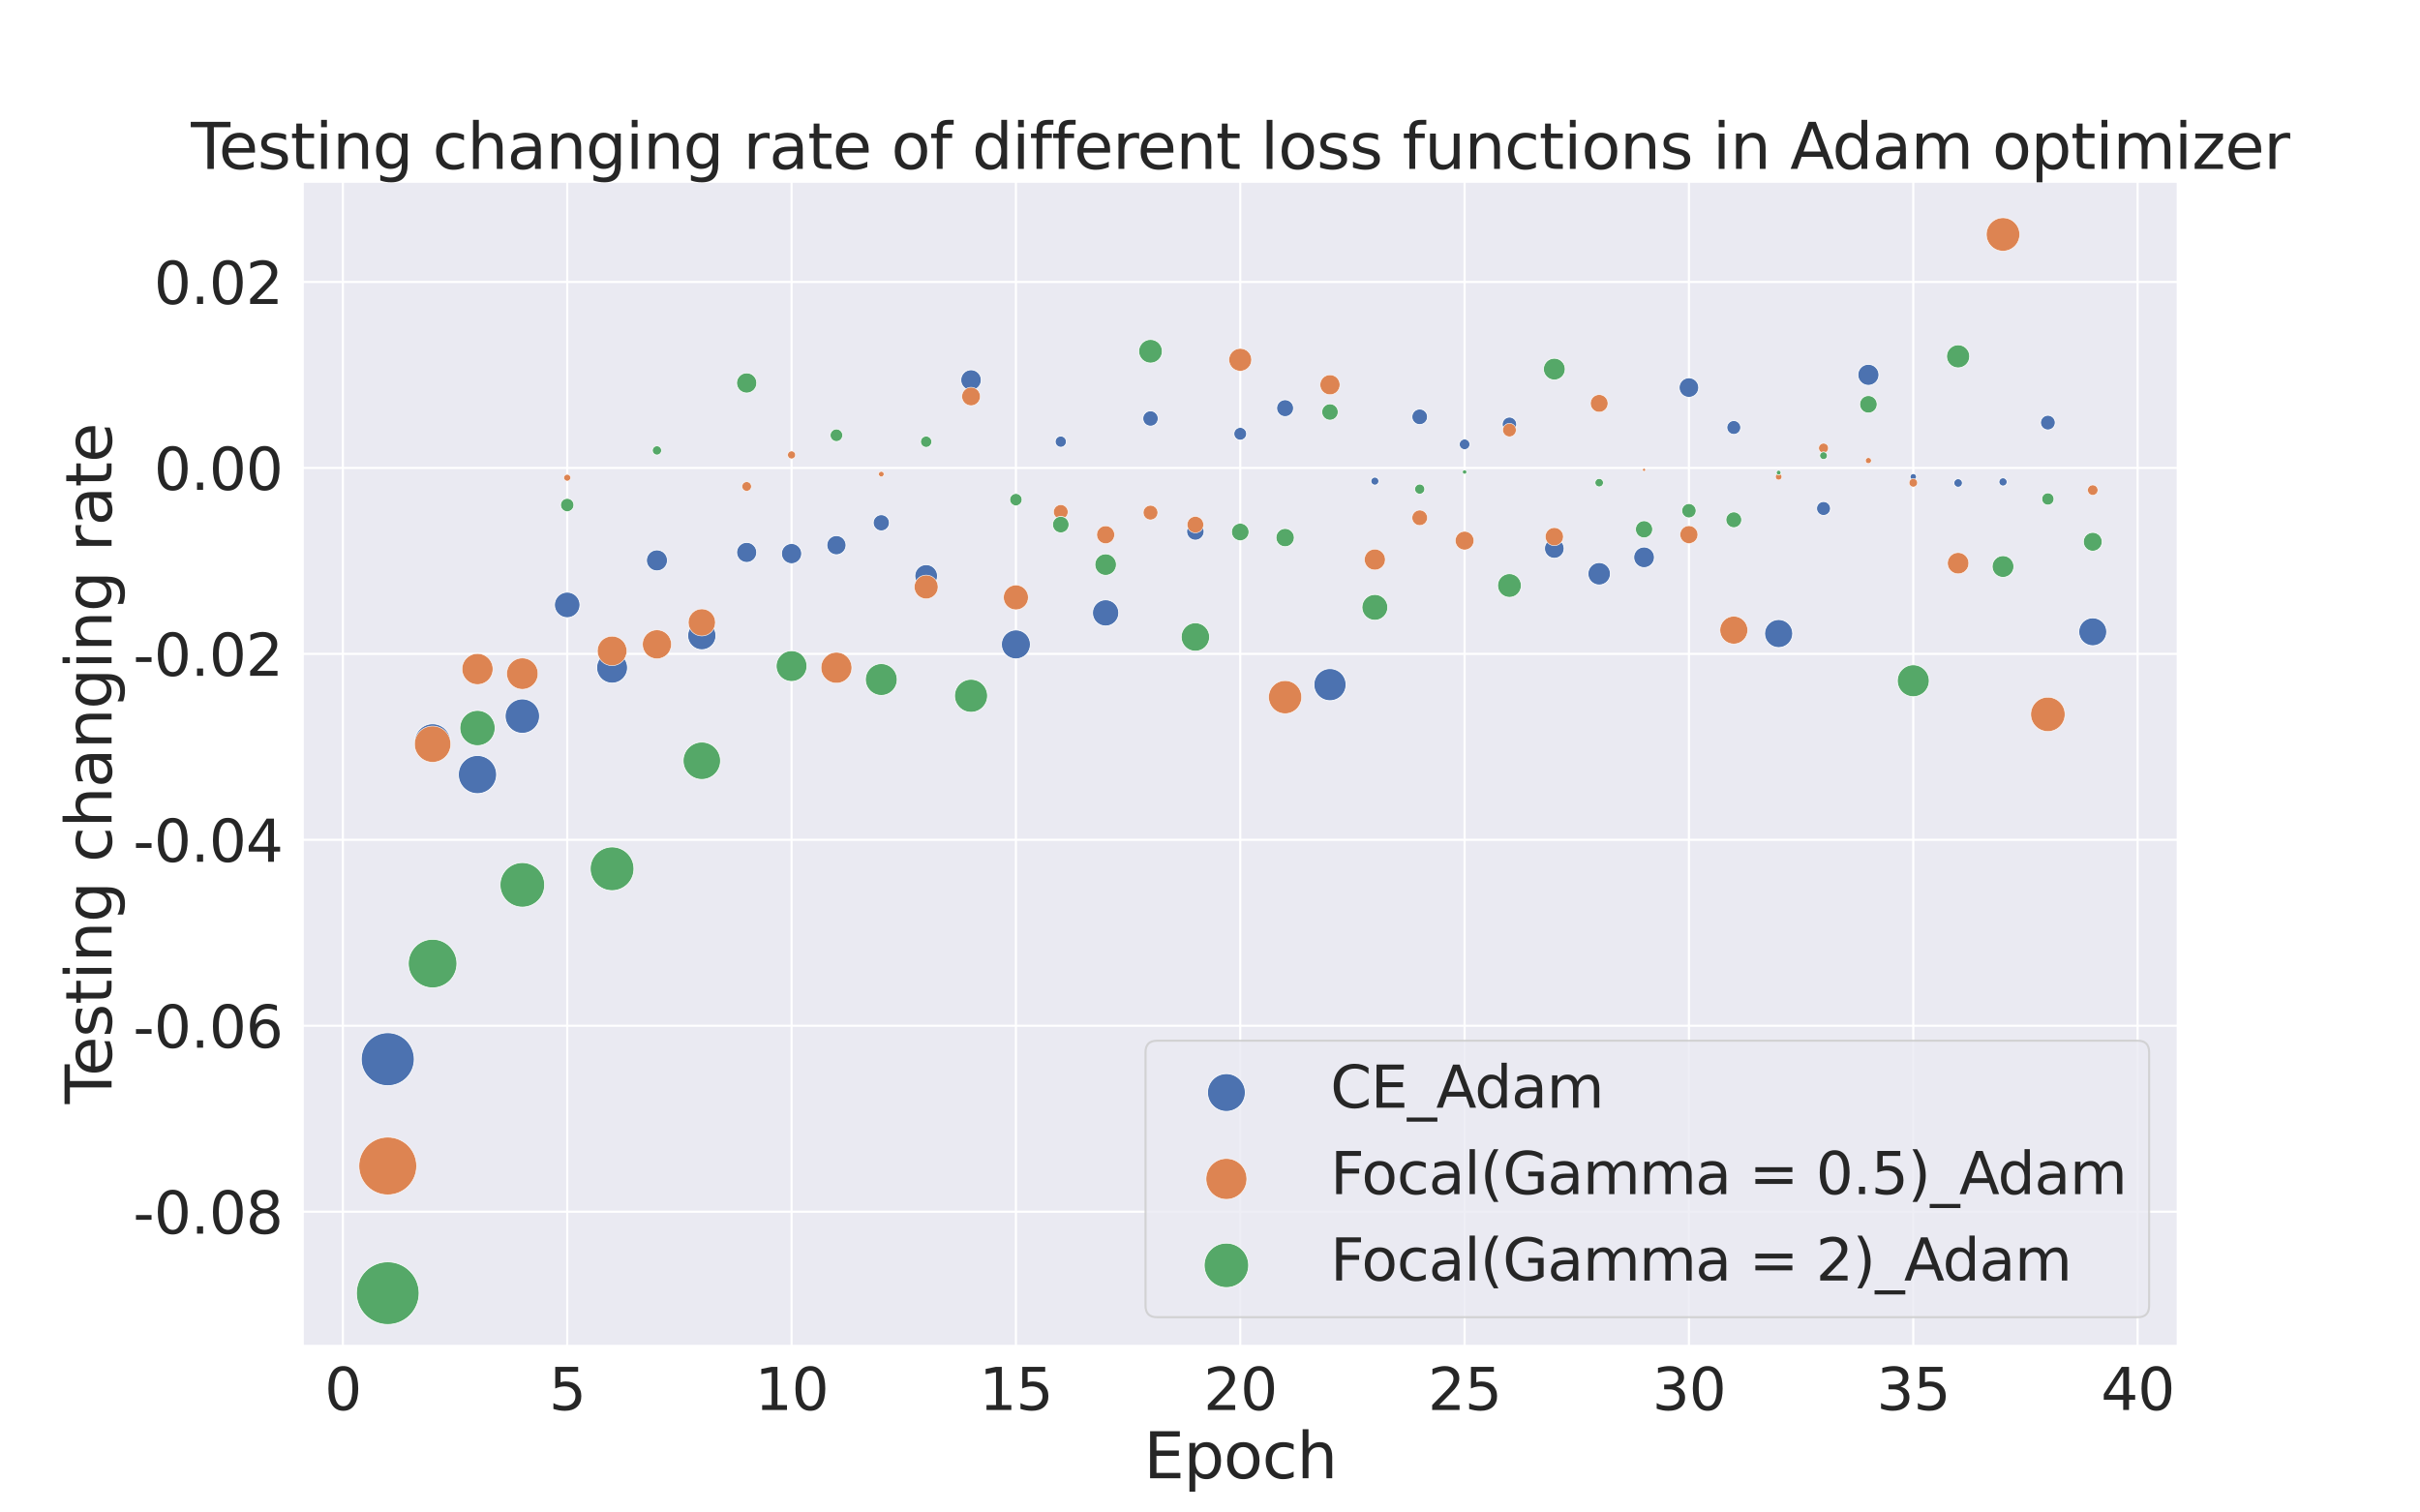 <?xml version="1.0" encoding="utf-8" standalone="no"?>
<!DOCTYPE svg PUBLIC "-//W3C//DTD SVG 1.1//EN"
  "http://www.w3.org/Graphics/SVG/1.1/DTD/svg11.dtd">
<svg xmlns:xlink="http://www.w3.org/1999/xlink" width="1152pt" height="720pt" viewBox="0 0 1152 720" xmlns="http://www.w3.org/2000/svg" version="1.1">
 <defs>
  <style type="text/css">*{stroke-linejoin: round; stroke-linecap: butt}</style>
 </defs>
 <g id="figure_1">
  <g id="patch_1">
   <path d="M 0 720 
L 1152 720 
L 1152 0 
L 0 0 
z
" style="fill: #ffffff"/>
  </g>
  <g id="axes_1">
   <g id="patch_2">
    <path d="M 144 640.8 
L 1036.8 640.8 
L 1036.8 86.4 
L 144 86.4 
z
" style="fill: #eaeaf2"/>
   </g>
   <g id="matplotlib.axis_1">
    <g id="xtick_1">
     <g id="line2d_1">
      <path d="M 163.223 640.8 
L 163.223 86.4 
" clip-path="url(#paf3eab9b9a)" style="fill: none; stroke: #ffffff; stroke-linecap: round"/>
     </g>
     <g id="text_1">
      <!-- 0 -->
      <g style="fill: #262626" transform="translate(154.475 671.196) scale(0.275 -0.275)">
       <defs>
        <path id="DejaVuSans-30" d="M 2034 4250 
Q 1547 4250 1301 3770 
Q 1056 3291 1056 2328 
Q 1056 1369 1301 889 
Q 1547 409 2034 409 
Q 2525 409 2770 889 
Q 3016 1369 3016 2328 
Q 3016 3291 2770 3770 
Q 2525 4250 2034 4250 
z
M 2034 4750 
Q 2819 4750 3233 4129 
Q 3647 3509 3647 2328 
Q 3647 1150 3233 529 
Q 2819 -91 2034 -91 
Q 1250 -91 836 529 
Q 422 1150 422 2328 
Q 422 3509 836 4129 
Q 1250 4750 2034 4750 
z
" transform="scale(0.016)"/>
       </defs>
       <use xlink:href="#DejaVuSans-30"/>
      </g>
     </g>
    </g>
    <g id="xtick_2">
     <g id="line2d_2">
      <path d="M 270.017 640.8 
L 270.017 86.4 
" clip-path="url(#paf3eab9b9a)" style="fill: none; stroke: #ffffff; stroke-linecap: round"/>
     </g>
     <g id="text_2">
      <!-- 5 -->
      <g style="fill: #262626" transform="translate(261.269 671.196) scale(0.275 -0.275)">
       <defs>
        <path id="DejaVuSans-35" d="M 691 4666 
L 3169 4666 
L 3169 4134 
L 1269 4134 
L 1269 2991 
Q 1406 3038 1543 3061 
Q 1681 3084 1819 3084 
Q 2600 3084 3056 2656 
Q 3513 2228 3513 1497 
Q 3513 744 3044 326 
Q 2575 -91 1722 -91 
Q 1428 -91 1123 -41 
Q 819 9 494 109 
L 494 744 
Q 775 591 1075 516 
Q 1375 441 1709 441 
Q 2250 441 2565 725 
Q 2881 1009 2881 1497 
Q 2881 1984 2565 2268 
Q 2250 2553 1709 2553 
Q 1456 2553 1204 2497 
Q 953 2441 691 2322 
L 691 4666 
z
" transform="scale(0.016)"/>
       </defs>
       <use xlink:href="#DejaVuSans-35"/>
      </g>
     </g>
    </g>
    <g id="xtick_3">
     <g id="line2d_3">
      <path d="M 376.811 640.8 
L 376.811 86.4 
" clip-path="url(#paf3eab9b9a)" style="fill: none; stroke: #ffffff; stroke-linecap: round"/>
     </g>
     <g id="text_3">
      <!-- 10 -->
      <g style="fill: #262626" transform="translate(359.315 671.196) scale(0.275 -0.275)">
       <defs>
        <path id="DejaVuSans-31" d="M 794 531 
L 1825 531 
L 1825 4091 
L 703 3866 
L 703 4441 
L 1819 4666 
L 2450 4666 
L 2450 531 
L 3481 531 
L 3481 0 
L 794 0 
L 794 531 
z
" transform="scale(0.016)"/>
       </defs>
       <use xlink:href="#DejaVuSans-31"/>
       <use xlink:href="#DejaVuSans-30" x="63.623"/>
      </g>
     </g>
    </g>
    <g id="xtick_4">
     <g id="line2d_4">
      <path d="M 483.606 640.8 
L 483.606 86.4 
" clip-path="url(#paf3eab9b9a)" style="fill: none; stroke: #ffffff; stroke-linecap: round"/>
     </g>
     <g id="text_4">
      <!-- 15 -->
      <g style="fill: #262626" transform="translate(466.109 671.196) scale(0.275 -0.275)">
       <use xlink:href="#DejaVuSans-31"/>
       <use xlink:href="#DejaVuSans-35" x="63.623"/>
      </g>
     </g>
    </g>
    <g id="xtick_5">
     <g id="line2d_5">
      <path d="M 590.4 640.8 
L 590.4 86.4 
" clip-path="url(#paf3eab9b9a)" style="fill: none; stroke: #ffffff; stroke-linecap: round"/>
     </g>
     <g id="text_5">
      <!-- 20 -->
      <g style="fill: #262626" transform="translate(572.903 671.196) scale(0.275 -0.275)">
       <defs>
        <path id="DejaVuSans-32" d="M 1228 531 
L 3431 531 
L 3431 0 
L 469 0 
L 469 531 
Q 828 903 1448 1529 
Q 2069 2156 2228 2338 
Q 2531 2678 2651 2914 
Q 2772 3150 2772 3378 
Q 2772 3750 2511 3984 
Q 2250 4219 1831 4219 
Q 1534 4219 1204 4116 
Q 875 4013 500 3803 
L 500 4441 
Q 881 4594 1212 4672 
Q 1544 4750 1819 4750 
Q 2544 4750 2975 4387 
Q 3406 4025 3406 3419 
Q 3406 3131 3298 2873 
Q 3191 2616 2906 2266 
Q 2828 2175 2409 1742 
Q 1991 1309 1228 531 
z
" transform="scale(0.016)"/>
       </defs>
       <use xlink:href="#DejaVuSans-32"/>
       <use xlink:href="#DejaVuSans-30" x="63.623"/>
      </g>
     </g>
    </g>
    <g id="xtick_6">
     <g id="line2d_6">
      <path d="M 697.194 640.8 
L 697.194 86.4 
" clip-path="url(#paf3eab9b9a)" style="fill: none; stroke: #ffffff; stroke-linecap: round"/>
     </g>
     <g id="text_6">
      <!-- 25 -->
      <g style="fill: #262626" transform="translate(679.697 671.196) scale(0.275 -0.275)">
       <use xlink:href="#DejaVuSans-32"/>
       <use xlink:href="#DejaVuSans-35" x="63.623"/>
      </g>
     </g>
    </g>
    <g id="xtick_7">
     <g id="line2d_7">
      <path d="M 803.989 640.8 
L 803.989 86.4 
" clip-path="url(#paf3eab9b9a)" style="fill: none; stroke: #ffffff; stroke-linecap: round"/>
     </g>
     <g id="text_7">
      <!-- 30 -->
      <g style="fill: #262626" transform="translate(786.492 671.196) scale(0.275 -0.275)">
       <defs>
        <path id="DejaVuSans-33" d="M 2597 2516 
Q 3050 2419 3304 2112 
Q 3559 1806 3559 1356 
Q 3559 666 3084 287 
Q 2609 -91 1734 -91 
Q 1441 -91 1130 -33 
Q 819 25 488 141 
L 488 750 
Q 750 597 1062 519 
Q 1375 441 1716 441 
Q 2309 441 2620 675 
Q 2931 909 2931 1356 
Q 2931 1769 2642 2001 
Q 2353 2234 1838 2234 
L 1294 2234 
L 1294 2753 
L 1863 2753 
Q 2328 2753 2575 2939 
Q 2822 3125 2822 3475 
Q 2822 3834 2567 4026 
Q 2313 4219 1838 4219 
Q 1578 4219 1281 4162 
Q 984 4106 628 3988 
L 628 4550 
Q 988 4650 1302 4700 
Q 1616 4750 1894 4750 
Q 2613 4750 3031 4423 
Q 3450 4097 3450 3541 
Q 3450 3153 3228 2886 
Q 3006 2619 2597 2516 
z
" transform="scale(0.016)"/>
       </defs>
       <use xlink:href="#DejaVuSans-33"/>
       <use xlink:href="#DejaVuSans-30" x="63.623"/>
      </g>
     </g>
    </g>
    <g id="xtick_8">
     <g id="line2d_8">
      <path d="M 910.783 640.8 
L 910.783 86.4 
" clip-path="url(#paf3eab9b9a)" style="fill: none; stroke: #ffffff; stroke-linecap: round"/>
     </g>
     <g id="text_8">
      <!-- 35 -->
      <g style="fill: #262626" transform="translate(893.286 671.196) scale(0.275 -0.275)">
       <use xlink:href="#DejaVuSans-33"/>
       <use xlink:href="#DejaVuSans-35" x="63.623"/>
      </g>
     </g>
    </g>
    <g id="xtick_9">
     <g id="line2d_9">
      <path d="M 1017.577 640.8 
L 1017.577 86.4 
" clip-path="url(#paf3eab9b9a)" style="fill: none; stroke: #ffffff; stroke-linecap: round"/>
     </g>
     <g id="text_9">
      <!-- 40 -->
      <g style="fill: #262626" transform="translate(1000.08 671.196) scale(0.275 -0.275)">
       <defs>
        <path id="DejaVuSans-34" d="M 2419 4116 
L 825 1625 
L 2419 1625 
L 2419 4116 
z
M 2253 4666 
L 3047 4666 
L 3047 1625 
L 3713 1625 
L 3713 1100 
L 3047 1100 
L 3047 0 
L 2419 0 
L 2419 1100 
L 313 1100 
L 313 1709 
L 2253 4666 
z
" transform="scale(0.016)"/>
       </defs>
       <use xlink:href="#DejaVuSans-34"/>
       <use xlink:href="#DejaVuSans-30" x="63.623"/>
      </g>
     </g>
    </g>
    <g id="text_10">
     <!-- Epoch -->
     <g style="fill: #262626" transform="translate(544.467 703.71) scale(0.3 -0.3)">
      <defs>
       <path id="DejaVuSans-45" d="M 628 4666 
L 3578 4666 
L 3578 4134 
L 1259 4134 
L 1259 2753 
L 3481 2753 
L 3481 2222 
L 1259 2222 
L 1259 531 
L 3634 531 
L 3634 0 
L 628 0 
L 628 4666 
z
" transform="scale(0.016)"/>
       <path id="DejaVuSans-70" d="M 1159 525 
L 1159 -1331 
L 581 -1331 
L 581 3500 
L 1159 3500 
L 1159 2969 
Q 1341 3281 1617 3432 
Q 1894 3584 2278 3584 
Q 2916 3584 3314 3078 
Q 3713 2572 3713 1747 
Q 3713 922 3314 415 
Q 2916 -91 2278 -91 
Q 1894 -91 1617 61 
Q 1341 213 1159 525 
z
M 3116 1747 
Q 3116 2381 2855 2742 
Q 2594 3103 2138 3103 
Q 1681 3103 1420 2742 
Q 1159 2381 1159 1747 
Q 1159 1113 1420 752 
Q 1681 391 2138 391 
Q 2594 391 2855 752 
Q 3116 1113 3116 1747 
z
" transform="scale(0.016)"/>
       <path id="DejaVuSans-6f" d="M 1959 3097 
Q 1497 3097 1228 2736 
Q 959 2375 959 1747 
Q 959 1119 1226 758 
Q 1494 397 1959 397 
Q 2419 397 2687 759 
Q 2956 1122 2956 1747 
Q 2956 2369 2687 2733 
Q 2419 3097 1959 3097 
z
M 1959 3584 
Q 2709 3584 3137 3096 
Q 3566 2609 3566 1747 
Q 3566 888 3137 398 
Q 2709 -91 1959 -91 
Q 1206 -91 779 398 
Q 353 888 353 1747 
Q 353 2609 779 3096 
Q 1206 3584 1959 3584 
z
" transform="scale(0.016)"/>
       <path id="DejaVuSans-63" d="M 3122 3366 
L 3122 2828 
Q 2878 2963 2633 3030 
Q 2388 3097 2138 3097 
Q 1578 3097 1268 2742 
Q 959 2388 959 1747 
Q 959 1106 1268 751 
Q 1578 397 2138 397 
Q 2388 397 2633 464 
Q 2878 531 3122 666 
L 3122 134 
Q 2881 22 2623 -34 
Q 2366 -91 2075 -91 
Q 1284 -91 818 406 
Q 353 903 353 1747 
Q 353 2603 823 3093 
Q 1294 3584 2113 3584 
Q 2378 3584 2631 3529 
Q 2884 3475 3122 3366 
z
" transform="scale(0.016)"/>
       <path id="DejaVuSans-68" d="M 3513 2113 
L 3513 0 
L 2938 0 
L 2938 2094 
Q 2938 2591 2744 2837 
Q 2550 3084 2163 3084 
Q 1697 3084 1428 2787 
Q 1159 2491 1159 1978 
L 1159 0 
L 581 0 
L 581 4863 
L 1159 4863 
L 1159 2956 
Q 1366 3272 1645 3428 
Q 1925 3584 2291 3584 
Q 2894 3584 3203 3211 
Q 3513 2838 3513 2113 
z
" transform="scale(0.016)"/>
      </defs>
      <use xlink:href="#DejaVuSans-45"/>
      <use xlink:href="#DejaVuSans-70" x="63.184"/>
      <use xlink:href="#DejaVuSans-6f" x="126.66"/>
      <use xlink:href="#DejaVuSans-63" x="187.842"/>
      <use xlink:href="#DejaVuSans-68" x="242.822"/>
     </g>
    </g>
   </g>
   <g id="matplotlib.axis_2">
    <g id="ytick_1">
     <g id="line2d_10">
      <path d="M 144 576.807 
L 1036.8 576.807 
" clip-path="url(#paf3eab9b9a)" style="fill: none; stroke: #ffffff; stroke-linecap: round"/>
     </g>
     <g id="text_11">
      <!-- -0.08 -->
      <g style="fill: #262626" transform="translate(63.348 587.255) scale(0.275 -0.275)">
       <defs>
        <path id="DejaVuSans-2d" d="M 313 2009 
L 1997 2009 
L 1997 1497 
L 313 1497 
L 313 2009 
z
" transform="scale(0.016)"/>
        <path id="DejaVuSans-2e" d="M 684 794 
L 1344 794 
L 1344 0 
L 684 0 
L 684 794 
z
" transform="scale(0.016)"/>
        <path id="DejaVuSans-38" d="M 2034 2216 
Q 1584 2216 1326 1975 
Q 1069 1734 1069 1313 
Q 1069 891 1326 650 
Q 1584 409 2034 409 
Q 2484 409 2743 651 
Q 3003 894 3003 1313 
Q 3003 1734 2745 1975 
Q 2488 2216 2034 2216 
z
M 1403 2484 
Q 997 2584 770 2862 
Q 544 3141 544 3541 
Q 544 4100 942 4425 
Q 1341 4750 2034 4750 
Q 2731 4750 3128 4425 
Q 3525 4100 3525 3541 
Q 3525 3141 3298 2862 
Q 3072 2584 2669 2484 
Q 3125 2378 3379 2068 
Q 3634 1759 3634 1313 
Q 3634 634 3220 271 
Q 2806 -91 2034 -91 
Q 1263 -91 848 271 
Q 434 634 434 1313 
Q 434 1759 690 2068 
Q 947 2378 1403 2484 
z
M 1172 3481 
Q 1172 3119 1398 2916 
Q 1625 2713 2034 2713 
Q 2441 2713 2670 2916 
Q 2900 3119 2900 3481 
Q 2900 3844 2670 4047 
Q 2441 4250 2034 4250 
Q 1625 4250 1398 4047 
Q 1172 3844 1172 3481 
z
" transform="scale(0.016)"/>
       </defs>
       <use xlink:href="#DejaVuSans-2d"/>
       <use xlink:href="#DejaVuSans-30" x="36.084"/>
       <use xlink:href="#DejaVuSans-2e" x="99.707"/>
       <use xlink:href="#DejaVuSans-30" x="131.494"/>
       <use xlink:href="#DejaVuSans-38" x="195.117"/>
      </g>
     </g>
    </g>
    <g id="ytick_2">
     <g id="line2d_11">
      <path d="M 144 488.293 
L 1036.8 488.293 
" clip-path="url(#paf3eab9b9a)" style="fill: none; stroke: #ffffff; stroke-linecap: round"/>
     </g>
     <g id="text_12">
      <!-- -0.06 -->
      <g style="fill: #262626" transform="translate(63.348 498.741) scale(0.275 -0.275)">
       <defs>
        <path id="DejaVuSans-36" d="M 2113 2584 
Q 1688 2584 1439 2293 
Q 1191 2003 1191 1497 
Q 1191 994 1439 701 
Q 1688 409 2113 409 
Q 2538 409 2786 701 
Q 3034 994 3034 1497 
Q 3034 2003 2786 2293 
Q 2538 2584 2113 2584 
z
M 3366 4563 
L 3366 3988 
Q 3128 4100 2886 4159 
Q 2644 4219 2406 4219 
Q 1781 4219 1451 3797 
Q 1122 3375 1075 2522 
Q 1259 2794 1537 2939 
Q 1816 3084 2150 3084 
Q 2853 3084 3261 2657 
Q 3669 2231 3669 1497 
Q 3669 778 3244 343 
Q 2819 -91 2113 -91 
Q 1303 -91 875 529 
Q 447 1150 447 2328 
Q 447 3434 972 4092 
Q 1497 4750 2381 4750 
Q 2619 4750 2861 4703 
Q 3103 4656 3366 4563 
z
" transform="scale(0.016)"/>
       </defs>
       <use xlink:href="#DejaVuSans-2d"/>
       <use xlink:href="#DejaVuSans-30" x="36.084"/>
       <use xlink:href="#DejaVuSans-2e" x="99.707"/>
       <use xlink:href="#DejaVuSans-30" x="131.494"/>
       <use xlink:href="#DejaVuSans-36" x="195.117"/>
      </g>
     </g>
    </g>
    <g id="ytick_3">
     <g id="line2d_12">
      <path d="M 144 399.779 
L 1036.8 399.779 
" clip-path="url(#paf3eab9b9a)" style="fill: none; stroke: #ffffff; stroke-linecap: round"/>
     </g>
     <g id="text_13">
      <!-- -0.04 -->
      <g style="fill: #262626" transform="translate(63.348 410.227) scale(0.275 -0.275)">
       <use xlink:href="#DejaVuSans-2d"/>
       <use xlink:href="#DejaVuSans-30" x="36.084"/>
       <use xlink:href="#DejaVuSans-2e" x="99.707"/>
       <use xlink:href="#DejaVuSans-30" x="131.494"/>
       <use xlink:href="#DejaVuSans-34" x="195.117"/>
      </g>
     </g>
    </g>
    <g id="ytick_4">
     <g id="line2d_13">
      <path d="M 144 311.265 
L 1036.8 311.265 
" clip-path="url(#paf3eab9b9a)" style="fill: none; stroke: #ffffff; stroke-linecap: round"/>
     </g>
     <g id="text_14">
      <!-- -0.02 -->
      <g style="fill: #262626" transform="translate(63.348 321.713) scale(0.275 -0.275)">
       <use xlink:href="#DejaVuSans-2d"/>
       <use xlink:href="#DejaVuSans-30" x="36.084"/>
       <use xlink:href="#DejaVuSans-2e" x="99.707"/>
       <use xlink:href="#DejaVuSans-30" x="131.494"/>
       <use xlink:href="#DejaVuSans-32" x="195.117"/>
      </g>
     </g>
    </g>
    <g id="ytick_5">
     <g id="line2d_14">
      <path d="M 144 222.751 
L 1036.8 222.751 
" clip-path="url(#paf3eab9b9a)" style="fill: none; stroke: #ffffff; stroke-linecap: round"/>
     </g>
     <g id="text_15">
      <!-- 0.00 -->
      <g style="fill: #262626" transform="translate(73.27 233.199) scale(0.275 -0.275)">
       <use xlink:href="#DejaVuSans-30"/>
       <use xlink:href="#DejaVuSans-2e" x="63.623"/>
       <use xlink:href="#DejaVuSans-30" x="95.41"/>
       <use xlink:href="#DejaVuSans-30" x="159.033"/>
      </g>
     </g>
    </g>
    <g id="ytick_6">
     <g id="line2d_15">
      <path d="M 144 134.237 
L 1036.8 134.237 
" clip-path="url(#paf3eab9b9a)" style="fill: none; stroke: #ffffff; stroke-linecap: round"/>
     </g>
     <g id="text_16">
      <!-- 0.02 -->
      <g style="fill: #262626" transform="translate(73.27 144.685) scale(0.275 -0.275)">
       <use xlink:href="#DejaVuSans-30"/>
       <use xlink:href="#DejaVuSans-2e" x="63.623"/>
       <use xlink:href="#DejaVuSans-30" x="95.41"/>
       <use xlink:href="#DejaVuSans-32" x="159.033"/>
      </g>
     </g>
    </g>
    <g id="text_17">
     <!-- Testing changing rate -->
     <g style="fill: #262626" transform="translate(53.109 525.506) rotate(-90) scale(0.3 -0.3)">
      <defs>
       <path id="DejaVuSans-54" d="M -19 4666 
L 3928 4666 
L 3928 4134 
L 2272 4134 
L 2272 0 
L 1638 0 
L 1638 4134 
L -19 4134 
L -19 4666 
z
" transform="scale(0.016)"/>
       <path id="DejaVuSans-65" d="M 3597 1894 
L 3597 1613 
L 953 1613 
Q 991 1019 1311 708 
Q 1631 397 2203 397 
Q 2534 397 2845 478 
Q 3156 559 3463 722 
L 3463 178 
Q 3153 47 2828 -22 
Q 2503 -91 2169 -91 
Q 1331 -91 842 396 
Q 353 884 353 1716 
Q 353 2575 817 3079 
Q 1281 3584 2069 3584 
Q 2775 3584 3186 3129 
Q 3597 2675 3597 1894 
z
M 3022 2063 
Q 3016 2534 2758 2815 
Q 2500 3097 2075 3097 
Q 1594 3097 1305 2825 
Q 1016 2553 972 2059 
L 3022 2063 
z
" transform="scale(0.016)"/>
       <path id="DejaVuSans-73" d="M 2834 3397 
L 2834 2853 
Q 2591 2978 2328 3040 
Q 2066 3103 1784 3103 
Q 1356 3103 1142 2972 
Q 928 2841 928 2578 
Q 928 2378 1081 2264 
Q 1234 2150 1697 2047 
L 1894 2003 
Q 2506 1872 2764 1633 
Q 3022 1394 3022 966 
Q 3022 478 2636 193 
Q 2250 -91 1575 -91 
Q 1294 -91 989 -36 
Q 684 19 347 128 
L 347 722 
Q 666 556 975 473 
Q 1284 391 1588 391 
Q 1994 391 2212 530 
Q 2431 669 2431 922 
Q 2431 1156 2273 1281 
Q 2116 1406 1581 1522 
L 1381 1569 
Q 847 1681 609 1914 
Q 372 2147 372 2553 
Q 372 3047 722 3315 
Q 1072 3584 1716 3584 
Q 2034 3584 2315 3537 
Q 2597 3491 2834 3397 
z
" transform="scale(0.016)"/>
       <path id="DejaVuSans-74" d="M 1172 4494 
L 1172 3500 
L 2356 3500 
L 2356 3053 
L 1172 3053 
L 1172 1153 
Q 1172 725 1289 603 
Q 1406 481 1766 481 
L 2356 481 
L 2356 0 
L 1766 0 
Q 1100 0 847 248 
Q 594 497 594 1153 
L 594 3053 
L 172 3053 
L 172 3500 
L 594 3500 
L 594 4494 
L 1172 4494 
z
" transform="scale(0.016)"/>
       <path id="DejaVuSans-69" d="M 603 3500 
L 1178 3500 
L 1178 0 
L 603 0 
L 603 3500 
z
M 603 4863 
L 1178 4863 
L 1178 4134 
L 603 4134 
L 603 4863 
z
" transform="scale(0.016)"/>
       <path id="DejaVuSans-6e" d="M 3513 2113 
L 3513 0 
L 2938 0 
L 2938 2094 
Q 2938 2591 2744 2837 
Q 2550 3084 2163 3084 
Q 1697 3084 1428 2787 
Q 1159 2491 1159 1978 
L 1159 0 
L 581 0 
L 581 3500 
L 1159 3500 
L 1159 2956 
Q 1366 3272 1645 3428 
Q 1925 3584 2291 3584 
Q 2894 3584 3203 3211 
Q 3513 2838 3513 2113 
z
" transform="scale(0.016)"/>
       <path id="DejaVuSans-67" d="M 2906 1791 
Q 2906 2416 2648 2759 
Q 2391 3103 1925 3103 
Q 1463 3103 1205 2759 
Q 947 2416 947 1791 
Q 947 1169 1205 825 
Q 1463 481 1925 481 
Q 2391 481 2648 825 
Q 2906 1169 2906 1791 
z
M 3481 434 
Q 3481 -459 3084 -895 
Q 2688 -1331 1869 -1331 
Q 1566 -1331 1297 -1286 
Q 1028 -1241 775 -1147 
L 775 -588 
Q 1028 -725 1275 -790 
Q 1522 -856 1778 -856 
Q 2344 -856 2625 -561 
Q 2906 -266 2906 331 
L 2906 616 
Q 2728 306 2450 153 
Q 2172 0 1784 0 
Q 1141 0 747 490 
Q 353 981 353 1791 
Q 353 2603 747 3093 
Q 1141 3584 1784 3584 
Q 2172 3584 2450 3431 
Q 2728 3278 2906 2969 
L 2906 3500 
L 3481 3500 
L 3481 434 
z
" transform="scale(0.016)"/>
       <path id="DejaVuSans-20" transform="scale(0.016)"/>
       <path id="DejaVuSans-61" d="M 2194 1759 
Q 1497 1759 1228 1600 
Q 959 1441 959 1056 
Q 959 750 1161 570 
Q 1363 391 1709 391 
Q 2188 391 2477 730 
Q 2766 1069 2766 1631 
L 2766 1759 
L 2194 1759 
z
M 3341 1997 
L 3341 0 
L 2766 0 
L 2766 531 
Q 2569 213 2275 61 
Q 1981 -91 1556 -91 
Q 1019 -91 701 211 
Q 384 513 384 1019 
Q 384 1609 779 1909 
Q 1175 2209 1959 2209 
L 2766 2209 
L 2766 2266 
Q 2766 2663 2505 2880 
Q 2244 3097 1772 3097 
Q 1472 3097 1187 3025 
Q 903 2953 641 2809 
L 641 3341 
Q 956 3463 1253 3523 
Q 1550 3584 1831 3584 
Q 2591 3584 2966 3190 
Q 3341 2797 3341 1997 
z
" transform="scale(0.016)"/>
       <path id="DejaVuSans-72" d="M 2631 2963 
Q 2534 3019 2420 3045 
Q 2306 3072 2169 3072 
Q 1681 3072 1420 2755 
Q 1159 2438 1159 1844 
L 1159 0 
L 581 0 
L 581 3500 
L 1159 3500 
L 1159 2956 
Q 1341 3275 1631 3429 
Q 1922 3584 2338 3584 
Q 2397 3584 2469 3576 
Q 2541 3569 2628 3553 
L 2631 2963 
z
" transform="scale(0.016)"/>
      </defs>
      <use xlink:href="#DejaVuSans-54"/>
      <use xlink:href="#DejaVuSans-65" x="44.084"/>
      <use xlink:href="#DejaVuSans-73" x="105.607"/>
      <use xlink:href="#DejaVuSans-74" x="157.707"/>
      <use xlink:href="#DejaVuSans-69" x="196.916"/>
      <use xlink:href="#DejaVuSans-6e" x="224.699"/>
      <use xlink:href="#DejaVuSans-67" x="288.078"/>
      <use xlink:href="#DejaVuSans-20" x="351.555"/>
      <use xlink:href="#DejaVuSans-63" x="383.342"/>
      <use xlink:href="#DejaVuSans-68" x="438.322"/>
      <use xlink:href="#DejaVuSans-61" x="501.701"/>
      <use xlink:href="#DejaVuSans-6e" x="562.98"/>
      <use xlink:href="#DejaVuSans-67" x="626.359"/>
      <use xlink:href="#DejaVuSans-69" x="689.836"/>
      <use xlink:href="#DejaVuSans-6e" x="717.619"/>
      <use xlink:href="#DejaVuSans-67" x="780.998"/>
      <use xlink:href="#DejaVuSans-20" x="844.475"/>
      <use xlink:href="#DejaVuSans-72" x="876.262"/>
      <use xlink:href="#DejaVuSans-61" x="917.375"/>
      <use xlink:href="#DejaVuSans-74" x="978.654"/>
      <use xlink:href="#DejaVuSans-65" x="1017.863"/>
     </g>
    </g>
   </g>
   <g id="PathCollection_1">
    <path d="M 184.582 516.837 
C 187.926 516.837 191.133 515.509 193.498 513.144 
C 195.863 510.779 197.191 507.572 197.191 504.228 
C 197.191 500.884 195.863 497.676 193.498 495.311 
C 191.133 492.947 187.926 491.618 184.582 491.618 
C 181.238 491.618 178.03 492.947 175.666 495.311 
C 173.301 497.676 171.972 500.884 171.972 504.228 
C 171.972 507.572 173.301 510.779 175.666 513.144 
C 178.03 515.509 181.238 516.837 184.582 516.837 
z
" clip-path="url(#paf3eab9b9a)" style="fill: #4c72b0; stroke: #ffffff; stroke-width: 0.388"/>
    <path d="M 205.941 361.717 
C 208.217 361.717 210.4 360.813 212.009 359.203 
C 213.618 357.594 214.523 355.411 214.523 353.135 
C 214.523 350.859 213.618 348.676 212.009 347.066 
C 210.4 345.457 208.217 344.553 205.941 344.553 
C 203.665 344.553 201.482 345.457 199.872 347.066 
C 198.263 348.676 197.359 350.859 197.359 353.135 
C 197.359 355.411 198.263 357.594 199.872 359.203 
C 201.482 360.813 203.665 361.717 205.941 361.717 
z
" clip-path="url(#paf3eab9b9a)" style="fill: #4c72b0; stroke: #ffffff; stroke-width: 0.388"/>
    <path d="M 227.3 377.802 
C 229.708 377.802 232.018 376.846 233.72 375.143 
C 235.423 373.44 236.38 371.13 236.38 368.722 
C 236.38 366.314 235.423 364.004 233.72 362.301 
C 232.018 360.598 229.708 359.641 227.3 359.641 
C 224.891 359.641 222.581 360.598 220.879 362.301 
C 219.176 364.004 218.219 366.314 218.219 368.722 
C 218.219 371.13 219.176 373.44 220.879 375.143 
C 222.581 376.846 224.891 377.802 227.3 377.802 
z
" clip-path="url(#paf3eab9b9a)" style="fill: #4c72b0; stroke: #ffffff; stroke-width: 0.388"/>
    <path d="M 248.658 349.07 
C 250.825 349.07 252.903 348.209 254.435 346.677 
C 255.967 345.145 256.828 343.067 256.828 340.901 
C 256.828 338.734 255.967 336.656 254.435 335.124 
C 252.903 333.592 250.825 332.731 248.658 332.731 
C 246.492 332.731 244.414 333.592 242.882 335.124 
C 241.35 336.656 240.489 338.734 240.489 340.901 
C 240.489 343.067 241.35 345.145 242.882 346.677 
C 244.414 348.209 246.492 349.07 248.658 349.07 
z
" clip-path="url(#paf3eab9b9a)" style="fill: #4c72b0; stroke: #ffffff; stroke-width: 0.388"/>
    <path d="M 270.017 294.033 
C 271.627 294.033 273.171 293.394 274.309 292.255 
C 275.447 291.117 276.087 289.573 276.087 287.964 
C 276.087 286.354 275.447 284.81 274.309 283.672 
C 273.171 282.534 271.627 281.894 270.017 281.894 
C 268.408 281.894 266.864 282.534 265.726 283.672 
C 264.587 284.81 263.948 286.354 263.948 287.964 
C 263.948 289.573 264.587 291.117 265.726 292.255 
C 266.864 293.394 268.408 294.033 270.017 294.033 
z
" clip-path="url(#paf3eab9b9a)" style="fill: #4c72b0; stroke: #ffffff; stroke-width: 0.388"/>
    <path d="M 291.376 325.185 
C 293.32 325.185 295.184 324.413 296.559 323.038 
C 297.933 321.664 298.706 319.799 298.706 317.855 
C 298.706 315.911 297.933 314.047 296.559 312.673 
C 295.184 311.298 293.32 310.526 291.376 310.526 
C 289.432 310.526 287.568 311.298 286.193 312.673 
C 284.819 314.047 284.046 315.911 284.046 317.855 
C 284.046 319.799 284.819 321.664 286.193 323.038 
C 287.568 324.413 289.432 325.185 291.376 325.185 
z
" clip-path="url(#paf3eab9b9a)" style="fill: #4c72b0; stroke: #ffffff; stroke-width: 0.388"/>
    <path d="M 312.735 271.76 
C 314.057 271.76 315.326 271.234 316.261 270.299 
C 317.196 269.364 317.722 268.096 317.722 266.773 
C 317.722 265.451 317.196 264.182 316.261 263.247 
C 315.326 262.312 314.057 261.786 312.735 261.786 
C 311.412 261.786 310.144 262.312 309.209 263.247 
C 308.274 264.182 307.748 265.451 307.748 266.773 
C 307.748 268.096 308.274 269.364 309.209 270.299 
C 310.144 271.234 311.412 271.76 312.735 271.76 
z
" clip-path="url(#paf3eab9b9a)" style="fill: #4c72b0; stroke: #ffffff; stroke-width: 0.388"/>
    <path d="M 334.094 309.3 
C 335.875 309.3 337.583 308.592 338.842 307.333 
C 340.102 306.073 340.809 304.365 340.809 302.584 
C 340.809 300.803 340.102 299.095 338.842 297.836 
C 337.583 296.576 335.875 295.869 334.094 295.869 
C 332.313 295.869 330.605 296.576 329.345 297.836 
C 328.086 299.095 327.378 300.803 327.378 302.584 
C 327.378 304.365 328.086 306.073 329.345 307.333 
C 330.605 308.592 332.313 309.3 334.094 309.3 
z
" clip-path="url(#paf3eab9b9a)" style="fill: #4c72b0; stroke: #ffffff; stroke-width: 0.388"/>
    <path d="M 355.453 267.737 
C 356.717 267.737 357.929 267.235 358.823 266.341 
C 359.717 265.447 360.219 264.235 360.219 262.971 
C 360.219 261.707 359.717 260.494 358.823 259.6 
C 357.929 258.706 356.717 258.204 355.453 258.204 
C 354.189 258.204 352.976 258.706 352.082 259.6 
C 351.188 260.494 350.686 261.707 350.686 262.971 
C 350.686 264.235 351.188 265.447 352.082 266.341 
C 352.976 267.235 354.189 267.737 355.453 267.737 
z
" clip-path="url(#paf3eab9b9a)" style="fill: #4c72b0; stroke: #ffffff; stroke-width: 0.388"/>
    <path d="M 376.811 268.337 
C 378.084 268.337 379.305 267.831 380.206 266.931 
C 381.106 266.031 381.611 264.81 381.611 263.537 
C 381.611 262.264 381.106 261.043 380.206 260.143 
C 379.305 259.243 378.084 258.737 376.811 258.737 
C 375.539 258.737 374.318 259.243 373.417 260.143 
C 372.517 261.043 372.012 262.264 372.012 263.537 
C 372.012 264.81 372.517 266.031 373.417 266.931 
C 374.318 267.831 375.539 268.337 376.811 268.337 
z
" clip-path="url(#paf3eab9b9a)" style="fill: #4c72b0; stroke: #ffffff; stroke-width: 0.388"/>
    <path d="M 398.17 264.085 
C 399.379 264.085 400.539 263.605 401.393 262.75 
C 402.248 261.895 402.728 260.736 402.728 259.527 
C 402.728 258.318 402.248 257.159 401.393 256.304 
C 400.539 255.45 399.379 254.969 398.17 254.969 
C 396.962 254.969 395.802 255.45 394.947 256.304 
C 394.093 257.159 393.612 258.318 393.612 259.527 
C 393.612 260.736 394.093 261.895 394.947 262.75 
C 395.802 263.605 396.962 264.085 398.17 264.085 
z
" clip-path="url(#paf3eab9b9a)" style="fill: #4c72b0; stroke: #ffffff; stroke-width: 0.388"/>
    <path d="M 419.529 252.708 
C 420.548 252.708 421.525 252.303 422.245 251.583 
C 422.965 250.862 423.37 249.885 423.37 248.867 
C 423.37 247.848 422.965 246.871 422.245 246.151 
C 421.525 245.43 420.548 245.026 419.529 245.026 
C 418.511 245.026 417.534 245.43 416.813 246.151 
C 416.093 246.871 415.688 247.848 415.688 248.867 
C 415.688 249.885 416.093 250.862 416.813 251.583 
C 417.534 252.303 418.511 252.708 419.529 252.708 
z
" clip-path="url(#paf3eab9b9a)" style="fill: #4c72b0; stroke: #ffffff; stroke-width: 0.388"/>
    <path d="M 440.888 279.577 
C 442.318 279.577 443.689 279.01 444.7 277.999 
C 445.71 276.988 446.278 275.617 446.278 274.187 
C 446.278 272.758 445.71 271.386 444.7 270.376 
C 443.689 269.365 442.318 268.797 440.888 268.797 
C 439.459 268.797 438.087 269.365 437.077 270.376 
C 436.066 271.386 435.498 272.758 435.498 274.187 
C 435.498 275.617 436.066 276.988 437.077 277.999 
C 438.087 279.01 439.459 279.577 440.888 279.577 
z
" clip-path="url(#paf3eab9b9a)" style="fill: #4c72b0; stroke: #ffffff; stroke-width: 0.388"/>
    <path d="M 462.247 185.767 
C 463.536 185.767 464.773 185.255 465.685 184.343 
C 466.596 183.431 467.109 182.195 467.109 180.905 
C 467.109 179.616 466.596 178.379 465.685 177.467 
C 464.773 176.556 463.536 176.043 462.247 176.043 
C 460.958 176.043 459.721 176.556 458.809 177.467 
C 457.897 178.379 457.385 179.616 457.385 180.905 
C 457.385 182.195 457.897 183.431 458.809 184.343 
C 459.721 185.255 460.958 185.767 462.247 185.767 
z
" clip-path="url(#paf3eab9b9a)" style="fill: #4c72b0; stroke: #ffffff; stroke-width: 0.388"/>
    <path d="M 483.606 313.655 
C 485.433 313.655 487.185 312.929 488.477 311.637 
C 489.769 310.345 490.495 308.593 490.495 306.766 
C 490.495 304.939 489.769 303.186 488.477 301.894 
C 487.185 300.602 485.433 299.877 483.606 299.877 
C 481.779 299.877 480.026 300.602 478.734 301.894 
C 477.443 303.186 476.717 304.939 476.717 306.766 
C 476.717 308.593 477.443 310.345 478.734 311.637 
C 480.026 312.929 481.779 313.655 483.606 313.655 
z
" clip-path="url(#paf3eab9b9a)" style="fill: #4c72b0; stroke: #ffffff; stroke-width: 0.388"/>
    <path d="M 504.965 212.904 
C 505.669 212.904 506.346 212.624 506.844 212.125 
C 507.342 211.627 507.622 210.951 507.622 210.246 
C 507.622 209.541 507.342 208.865 506.844 208.366 
C 506.346 207.868 505.669 207.588 504.965 207.588 
C 504.26 207.588 503.584 207.868 503.085 208.366 
C 502.587 208.865 502.307 209.541 502.307 210.246 
C 502.307 210.951 502.587 211.627 503.085 212.125 
C 503.584 212.624 504.26 212.904 504.965 212.904 
z
" clip-path="url(#paf3eab9b9a)" style="fill: #4c72b0; stroke: #ffffff; stroke-width: 0.388"/>
    <path d="M 526.323 298.007 
C 527.979 298.007 529.568 297.35 530.738 296.179 
C 531.909 295.008 532.567 293.42 532.567 291.764 
C 532.567 290.108 531.909 288.52 530.738 287.349 
C 529.568 286.178 527.979 285.52 526.323 285.52 
C 524.668 285.52 523.079 286.178 521.908 287.349 
C 520.738 288.52 520.08 290.108 520.08 291.764 
C 520.08 293.42 520.738 295.008 521.908 296.179 
C 523.079 297.35 524.668 298.007 526.323 298.007 
z
" clip-path="url(#paf3eab9b9a)" style="fill: #4c72b0; stroke: #ffffff; stroke-width: 0.388"/>
    <path d="M 547.682 202.87 
C 548.649 202.87 549.576 202.486 550.26 201.802 
C 550.944 201.118 551.328 200.191 551.328 199.224 
C 551.328 198.257 550.944 197.33 550.26 196.646 
C 549.576 195.963 548.649 195.579 547.682 195.579 
C 546.715 195.579 545.788 195.963 545.105 196.646 
C 544.421 197.33 544.037 198.257 544.037 199.224 
C 544.037 200.191 544.421 201.118 545.105 201.802 
C 545.788 202.486 546.715 202.87 547.682 202.87 
z
" clip-path="url(#paf3eab9b9a)" style="fill: #4c72b0; stroke: #ffffff; stroke-width: 0.388"/>
    <path d="M 569.041 257.142 
C 570.138 257.142 571.189 256.707 571.964 255.932 
C 572.74 255.156 573.175 254.105 573.175 253.008 
C 573.175 251.912 572.74 250.86 571.964 250.085 
C 571.189 249.31 570.138 248.874 569.041 248.874 
C 567.945 248.874 566.893 249.31 566.118 250.085 
C 565.343 250.86 564.907 251.912 564.907 253.008 
C 564.907 254.105 565.343 255.156 566.118 255.932 
C 566.893 256.707 567.945 257.142 569.041 257.142 
z
" clip-path="url(#paf3eab9b9a)" style="fill: #4c72b0; stroke: #ffffff; stroke-width: 0.388"/>
    <path d="M 590.4 209.531 
C 591.203 209.531 591.974 209.212 592.542 208.643 
C 593.111 208.075 593.43 207.305 593.43 206.501 
C 593.43 205.698 593.111 204.927 592.542 204.359 
C 591.974 203.791 591.203 203.471 590.4 203.471 
C 589.597 203.471 588.826 203.791 588.258 204.359 
C 587.689 204.927 587.37 205.698 587.37 206.501 
C 587.37 207.305 587.689 208.075 588.258 208.643 
C 588.826 209.212 589.597 209.531 590.4 209.531 
z
" clip-path="url(#paf3eab9b9a)" style="fill: #4c72b0; stroke: #ffffff; stroke-width: 0.388"/>
    <path d="M 611.759 198.314 
C 612.822 198.314 613.842 197.891 614.593 197.14 
C 615.345 196.388 615.767 195.368 615.767 194.305 
C 615.767 193.242 615.345 192.222 614.593 191.471 
C 613.842 190.719 612.822 190.297 611.759 190.297 
C 610.696 190.297 609.676 190.719 608.924 191.471 
C 608.173 192.222 607.75 193.242 607.75 194.305 
C 607.75 195.368 608.173 196.388 608.924 197.14 
C 609.676 197.891 610.696 198.314 611.759 198.314 
z
" clip-path="url(#paf3eab9b9a)" style="fill: #4c72b0; stroke: #ffffff; stroke-width: 0.388"/>
    <path d="M 633.118 333.56 
C 635.142 333.56 637.084 332.755 638.516 331.324 
C 639.948 329.892 640.752 327.95 640.752 325.926 
C 640.752 323.901 639.948 321.959 638.516 320.527 
C 637.084 319.096 635.142 318.291 633.118 318.291 
C 631.093 318.291 629.151 319.096 627.719 320.527 
C 626.288 321.959 625.483 323.901 625.483 325.926 
C 625.483 327.95 626.288 329.892 627.719 331.324 
C 629.151 332.755 631.093 333.56 633.118 333.56 
z
" clip-path="url(#paf3eab9b9a)" style="fill: #4c72b0; stroke: #ffffff; stroke-width: 0.388"/>
    <path d="M 654.477 230.926 
C 654.976 230.926 655.456 230.727 655.809 230.374 
C 656.163 230.02 656.361 229.541 656.361 229.041 
C 656.361 228.541 656.163 228.061 655.809 227.708 
C 655.456 227.354 654.976 227.156 654.477 227.156 
C 653.977 227.156 653.497 227.354 653.144 227.708 
C 652.79 228.061 652.592 228.541 652.592 229.041 
C 652.592 229.541 652.79 230.02 653.144 230.374 
C 653.497 230.727 653.977 230.926 654.477 230.926 
z
" clip-path="url(#paf3eab9b9a)" style="fill: #4c72b0; stroke: #ffffff; stroke-width: 0.388"/>
    <path d="M 675.835 202.137 
C 676.818 202.137 677.761 201.746 678.456 201.051 
C 679.151 200.356 679.542 199.413 679.542 198.43 
C 679.542 197.447 679.151 196.504 678.456 195.809 
C 677.761 195.114 676.818 194.724 675.835 194.724 
C 674.852 194.724 673.91 195.114 673.214 195.809 
C 672.519 196.504 672.129 197.447 672.129 198.43 
C 672.129 199.413 672.519 200.356 673.214 201.051 
C 673.91 201.746 674.852 202.137 675.835 202.137 
z
" clip-path="url(#paf3eab9b9a)" style="fill: #4c72b0; stroke: #ffffff; stroke-width: 0.388"/>
    <path d="M 697.194 214.04 
C 697.862 214.04 698.503 213.775 698.975 213.302 
C 699.447 212.83 699.713 212.189 699.713 211.522 
C 699.713 210.854 699.447 210.213 698.975 209.741 
C 698.503 209.268 697.862 209.003 697.194 209.003 
C 696.526 209.003 695.886 209.268 695.413 209.741 
C 694.941 210.213 694.676 210.854 694.676 211.522 
C 694.676 212.189 694.941 212.83 695.413 213.302 
C 695.886 213.775 696.526 214.04 697.194 214.04 
z
" clip-path="url(#paf3eab9b9a)" style="fill: #4c72b0; stroke: #ffffff; stroke-width: 0.388"/>
    <path d="M 718.553 205.413 
C 719.461 205.413 720.332 205.053 720.975 204.41 
C 721.617 203.768 721.978 202.897 721.978 201.989 
C 721.978 201.081 721.617 200.209 720.975 199.567 
C 720.332 198.925 719.461 198.564 718.553 198.564 
C 717.645 198.564 716.774 198.925 716.132 199.567 
C 715.489 200.209 715.128 201.081 715.128 201.989 
C 715.128 202.897 715.489 203.768 716.132 204.41 
C 716.774 205.053 717.645 205.413 718.553 205.413 
z
" clip-path="url(#paf3eab9b9a)" style="fill: #4c72b0; stroke: #ffffff; stroke-width: 0.388"/>
    <path d="M 739.912 265.765 
C 741.146 265.765 742.331 265.274 743.203 264.402 
C 744.076 263.529 744.567 262.344 744.567 261.11 
C 744.567 259.875 744.076 258.691 743.203 257.818 
C 742.331 256.946 741.146 256.455 739.912 256.455 
C 738.677 256.455 737.493 256.946 736.62 257.818 
C 735.748 258.691 735.257 259.875 735.257 261.11 
C 735.257 262.344 735.748 263.529 736.62 264.402 
C 737.493 265.274 738.677 265.765 739.912 265.765 
z
" clip-path="url(#paf3eab9b9a)" style="fill: #4c72b0; stroke: #ffffff; stroke-width: 0.388"/>
    <path d="M 761.271 278.474 
C 762.686 278.474 764.043 277.912 765.043 276.912 
C 766.044 275.911 766.606 274.554 766.606 273.139 
C 766.606 271.724 766.044 270.367 765.043 269.367 
C 764.043 268.366 762.686 267.804 761.271 267.804 
C 759.856 267.804 758.499 268.366 757.498 269.367 
C 756.498 270.367 755.936 271.724 755.936 273.139 
C 755.936 274.554 756.498 275.911 757.498 276.912 
C 758.499 277.912 759.856 278.474 761.271 278.474 
z
" clip-path="url(#paf3eab9b9a)" style="fill: #4c72b0; stroke: #ffffff; stroke-width: 0.388"/>
    <path d="M 782.63 270.213 
C 783.93 270.213 785.177 269.697 786.097 268.777 
C 787.016 267.858 787.533 266.61 787.533 265.31 
C 787.533 264.01 787.016 262.763 786.097 261.843 
C 785.177 260.924 783.93 260.407 782.63 260.407 
C 781.329 260.407 780.082 260.924 779.163 261.843 
C 778.243 262.763 777.727 264.01 777.727 265.31 
C 777.727 266.61 778.243 267.858 779.163 268.777 
C 780.082 269.697 781.329 270.213 782.63 270.213 
z
" clip-path="url(#paf3eab9b9a)" style="fill: #4c72b0; stroke: #ffffff; stroke-width: 0.388"/>
    <path d="M 803.989 189.147 
C 805.221 189.147 806.404 188.657 807.275 187.786 
C 808.147 186.914 808.637 185.731 808.637 184.499 
C 808.637 183.266 808.147 182.083 807.275 181.212 
C 806.404 180.34 805.221 179.85 803.989 179.85 
C 802.756 179.85 801.573 180.34 800.702 181.212 
C 799.83 182.083 799.34 183.266 799.34 184.499 
C 799.34 185.731 799.83 186.914 800.702 187.786 
C 801.573 188.657 802.756 189.147 803.989 189.147 
z
" clip-path="url(#paf3eab9b9a)" style="fill: #4c72b0; stroke: #ffffff; stroke-width: 0.388"/>
    <path d="M 825.347 206.809 
C 826.222 206.809 827.06 206.462 827.678 205.844 
C 828.297 205.226 828.644 204.387 828.644 203.513 
C 828.644 202.638 828.297 201.8 827.678 201.182 
C 827.06 200.563 826.222 200.216 825.347 200.216 
C 824.473 200.216 823.635 200.563 823.016 201.182 
C 822.398 201.8 822.051 202.638 822.051 203.513 
C 822.051 204.387 822.398 205.226 823.016 205.844 
C 823.635 206.462 824.473 206.809 825.347 206.809 
z
" clip-path="url(#paf3eab9b9a)" style="fill: #4c72b0; stroke: #ffffff; stroke-width: 0.388"/>
    <path d="M 846.706 308.273 
C 848.476 308.273 850.174 307.569 851.425 306.318 
C 852.677 305.066 853.38 303.369 853.38 301.599 
C 853.38 299.829 852.677 298.131 851.425 296.88 
C 850.174 295.628 848.476 294.925 846.706 294.925 
C 844.936 294.925 843.239 295.628 841.987 296.88 
C 840.736 298.131 840.032 299.829 840.032 301.599 
C 840.032 303.369 840.736 305.066 841.987 306.318 
C 843.239 307.569 844.936 308.273 846.706 308.273 
z
" clip-path="url(#paf3eab9b9a)" style="fill: #4c72b0; stroke: #ffffff; stroke-width: 0.388"/>
    <path d="M 868.065 245.363 
C 868.941 245.363 869.781 245.015 870.4 244.396 
C 871.02 243.776 871.368 242.936 871.368 242.06 
C 871.368 241.184 871.02 240.344 870.4 239.725 
C 869.781 239.106 868.941 238.758 868.065 238.758 
C 867.189 238.758 866.349 239.106 865.73 239.725 
C 865.11 240.344 864.762 241.184 864.762 242.06 
C 864.762 242.936 865.11 243.776 865.73 244.396 
C 866.349 245.015 867.189 245.363 868.065 245.363 
z
" clip-path="url(#paf3eab9b9a)" style="fill: #4c72b0; stroke: #ffffff; stroke-width: 0.388"/>
    <path d="M 889.424 183.435 
C 890.751 183.435 892.024 182.908 892.962 181.97 
C 893.9 181.032 894.427 179.759 894.427 178.432 
C 894.427 177.105 893.9 175.832 892.962 174.894 
C 892.024 173.956 890.751 173.428 889.424 173.428 
C 888.097 173.428 886.824 173.956 885.886 174.894 
C 884.948 175.832 884.42 177.105 884.42 178.432 
C 884.42 179.759 884.948 181.032 885.886 181.97 
C 886.824 182.908 888.097 183.435 889.424 183.435 
z
" clip-path="url(#paf3eab9b9a)" style="fill: #4c72b0; stroke: #ffffff; stroke-width: 0.388"/>
    <path d="M 910.783 228.524 
C 911.193 228.524 911.586 228.361 911.876 228.071 
C 912.165 227.782 912.328 227.389 912.328 226.979 
C 912.328 226.569 912.165 226.176 911.876 225.886 
C 911.586 225.596 911.193 225.433 910.783 225.433 
C 910.373 225.433 909.98 225.596 909.69 225.886 
C 909.4 226.176 909.237 226.569 909.237 226.979 
C 909.237 227.389 909.4 227.782 909.69 228.071 
C 909.98 228.361 910.373 228.524 910.783 228.524 
z
" clip-path="url(#paf3eab9b9a)" style="fill: #4c72b0; stroke: #ffffff; stroke-width: 0.388"/>
    <path d="M 932.142 231.932 
C 932.675 231.932 933.187 231.72 933.565 231.343 
C 933.942 230.966 934.154 230.454 934.154 229.92 
C 934.154 229.386 933.942 228.874 933.565 228.497 
C 933.187 228.12 932.675 227.908 932.142 227.908 
C 931.608 227.908 931.096 228.12 930.719 228.497 
C 930.341 228.874 930.129 229.386 930.129 229.92 
C 930.129 230.454 930.341 230.966 930.719 231.343 
C 931.096 231.72 931.608 231.932 932.142 231.932 
z
" clip-path="url(#paf3eab9b9a)" style="fill: #4c72b0; stroke: #ffffff; stroke-width: 0.388"/>
    <path d="M 953.5 231.352 
C 954.015 231.352 954.508 231.148 954.872 230.784 
C 955.236 230.42 955.44 229.927 955.44 229.412 
C 955.44 228.898 955.236 228.405 954.872 228.041 
C 954.508 227.677 954.015 227.473 953.5 227.473 
C 952.986 227.473 952.493 227.677 952.129 228.041 
C 951.765 228.405 951.561 228.898 951.561 229.412 
C 951.561 229.927 951.765 230.42 952.129 230.784 
C 952.493 231.148 952.986 231.352 953.5 231.352 
z
" clip-path="url(#paf3eab9b9a)" style="fill: #4c72b0; stroke: #ffffff; stroke-width: 0.388"/>
    <path d="M 974.859 204.672 
C 975.785 204.672 976.673 204.304 977.328 203.649 
C 977.982 202.995 978.35 202.107 978.35 201.181 
C 978.35 200.256 977.982 199.368 977.328 198.713 
C 976.673 198.058 975.785 197.691 974.859 197.691 
C 973.934 197.691 973.046 198.058 972.391 198.713 
C 971.737 199.368 971.369 200.256 971.369 201.181 
C 971.369 202.107 971.737 202.995 972.391 203.649 
C 973.046 204.304 973.934 204.672 974.859 204.672 
z
" clip-path="url(#paf3eab9b9a)" style="fill: #4c72b0; stroke: #ffffff; stroke-width: 0.388"/>
    <path d="M 996.218 307.399 
C 997.979 307.399 999.667 306.7 1000.912 305.455 
C 1002.157 304.21 1002.856 302.522 1002.856 300.761 
C 1002.856 299.001 1002.157 297.312 1000.912 296.067 
C 999.667 294.822 997.979 294.123 996.218 294.123 
C 994.458 294.123 992.769 294.822 991.524 296.067 
C 990.279 297.312 989.58 299.001 989.58 300.761 
C 989.58 302.522 990.279 304.21 991.524 305.455 
C 992.769 306.7 994.458 307.399 996.218 307.399 
z
" clip-path="url(#paf3eab9b9a)" style="fill: #4c72b0; stroke: #ffffff; stroke-width: 0.388"/>
   </g>
   <g id="PathCollection_2">
    <path d="M 184.582 568.757 
C 188.215 568.757 191.7 567.313 194.27 564.744 
C 196.839 562.174 198.283 558.689 198.283 555.056 
C 198.283 551.422 196.839 547.937 194.27 545.368 
C 191.7 542.798 188.215 541.355 184.582 541.355 
C 180.948 541.355 177.463 542.798 174.894 545.368 
C 172.325 547.937 170.881 551.422 170.881 555.056 
C 170.881 558.689 172.325 562.174 174.894 564.744 
C 177.463 567.313 180.948 568.757 184.582 568.757 
z
" clip-path="url(#paf3eab9b9a)" style="fill: #dd8452; stroke: #ffffff; stroke-width: 0.257"/>
    <path d="M 205.941 362.852 
C 208.226 362.852 210.418 361.944 212.035 360.327 
C 213.651 358.711 214.559 356.519 214.559 354.234 
C 214.559 351.948 213.651 349.756 212.035 348.14 
C 210.418 346.523 208.226 345.615 205.941 345.615 
C 203.655 345.615 201.463 346.523 199.847 348.14 
C 198.231 349.756 197.323 351.948 197.323 354.234 
C 197.323 356.519 198.231 358.711 199.847 360.327 
C 201.463 361.944 203.655 362.852 205.941 362.852 
z
" clip-path="url(#paf3eab9b9a)" style="fill: #dd8452; stroke: #ffffff; stroke-width: 0.257"/>
    <path d="M 227.3 325.844 
C 229.25 325.844 231.121 325.069 232.5 323.69 
C 233.879 322.311 234.654 320.441 234.654 318.49 
C 234.654 316.54 233.879 314.669 232.5 313.29 
C 231.121 311.911 229.25 311.136 227.3 311.136 
C 225.349 311.136 223.479 311.911 222.099 313.29 
C 220.72 314.669 219.946 316.54 219.946 318.49 
C 219.946 320.441 220.72 322.311 222.099 323.69 
C 223.479 325.069 225.349 325.844 227.3 325.844 
z
" clip-path="url(#paf3eab9b9a)" style="fill: #dd8452; stroke: #ffffff; stroke-width: 0.257"/>
    <path d="M 248.658 328.124 
C 250.631 328.124 252.523 327.34 253.918 325.945 
C 255.313 324.55 256.096 322.658 256.096 320.686 
C 256.096 318.713 255.313 316.821 253.918 315.426 
C 252.523 314.032 250.631 313.248 248.658 313.248 
C 246.686 313.248 244.794 314.032 243.399 315.426 
C 242.004 316.821 241.221 318.713 241.221 320.686 
C 241.221 322.658 242.004 324.55 243.399 325.945 
C 244.794 327.34 246.686 328.124 248.658 328.124 
z
" clip-path="url(#paf3eab9b9a)" style="fill: #dd8452; stroke: #ffffff; stroke-width: 0.257"/>
    <path d="M 270.017 229.031 
C 270.447 229.031 270.86 228.86 271.164 228.556 
C 271.468 228.252 271.639 227.839 271.639 227.409 
C 271.639 226.979 271.468 226.566 271.164 226.262 
C 270.86 225.958 270.447 225.787 270.017 225.787 
C 269.587 225.787 269.174 225.958 268.87 226.262 
C 268.566 226.566 268.395 226.979 268.395 227.409 
C 268.395 227.839 268.566 228.252 268.87 228.556 
C 269.174 228.86 269.587 229.031 270.017 229.031 
z
" clip-path="url(#paf3eab9b9a)" style="fill: #dd8452; stroke: #ffffff; stroke-width: 0.257"/>
    <path d="M 291.376 316.874 
C 293.236 316.874 295.021 316.135 296.336 314.82 
C 297.652 313.504 298.391 311.72 298.391 309.859 
C 298.391 307.999 297.652 306.215 296.336 304.899 
C 295.021 303.584 293.236 302.845 291.376 302.845 
C 289.516 302.845 287.731 303.584 286.416 304.899 
C 285.1 306.215 284.361 307.999 284.361 309.859 
C 284.361 311.72 285.1 313.504 286.416 314.82 
C 287.731 316.135 289.516 316.874 291.376 316.874 
z
" clip-path="url(#paf3eab9b9a)" style="fill: #dd8452; stroke: #ffffff; stroke-width: 0.257"/>
    <path d="M 312.735 313.613 
C 314.561 313.613 316.313 312.887 317.605 311.596 
C 318.897 310.304 319.622 308.552 319.622 306.726 
C 319.622 304.899 318.897 303.147 317.605 301.856 
C 316.313 300.564 314.561 299.838 312.735 299.838 
C 310.908 299.838 309.156 300.564 307.865 301.856 
C 306.573 303.147 305.848 304.899 305.848 306.726 
C 305.848 308.552 306.573 310.304 307.865 311.596 
C 309.156 312.887 310.908 313.613 312.735 313.613 
z
" clip-path="url(#paf3eab9b9a)" style="fill: #dd8452; stroke: #ffffff; stroke-width: 0.257"/>
    <path d="M 334.094 302.749 
C 335.803 302.749 337.443 302.069 338.652 300.861 
C 339.86 299.652 340.54 298.012 340.54 296.303 
C 340.54 294.593 339.86 292.954 338.652 291.745 
C 337.443 290.536 335.803 289.857 334.094 289.857 
C 332.384 289.857 330.745 290.536 329.536 291.745 
C 328.327 292.954 327.648 294.593 327.648 296.303 
C 327.648 298.012 328.327 299.652 329.536 300.861 
C 330.745 302.069 332.384 302.749 334.094 302.749 
z
" clip-path="url(#paf3eab9b9a)" style="fill: #dd8452; stroke: #ffffff; stroke-width: 0.257"/>
    <path d="M 355.453 233.805 
C 356.045 233.805 356.612 233.57 357.031 233.151 
C 357.45 232.733 357.685 232.165 357.685 231.573 
C 357.685 230.981 357.45 230.413 357.031 229.994 
C 356.612 229.576 356.045 229.34 355.453 229.34 
C 354.861 229.34 354.293 229.576 353.874 229.994 
C 353.456 230.413 353.22 230.981 353.22 231.573 
C 353.22 232.165 353.456 232.733 353.874 233.151 
C 354.293 233.57 354.861 233.805 355.453 233.805 
z
" clip-path="url(#paf3eab9b9a)" style="fill: #dd8452; stroke: #ffffff; stroke-width: 0.257"/>
    <path d="M 376.811 218.43 
C 377.307 218.43 377.783 218.233 378.134 217.883 
C 378.484 217.532 378.682 217.056 378.682 216.56 
C 378.682 216.064 378.484 215.589 378.134 215.238 
C 377.783 214.887 377.307 214.69 376.811 214.69 
C 376.316 214.69 375.84 214.887 375.489 215.238 
C 375.138 215.589 374.941 216.064 374.941 216.56 
C 374.941 217.056 375.138 217.532 375.489 217.883 
C 375.84 218.233 376.316 218.43 376.811 218.43 
z
" clip-path="url(#paf3eab9b9a)" style="fill: #dd8452; stroke: #ffffff; stroke-width: 0.257"/>
    <path d="M 398.17 325.198 
C 400.114 325.198 401.979 324.425 403.353 323.051 
C 404.728 321.676 405.5 319.812 405.5 317.868 
C 405.5 315.924 404.728 314.059 403.353 312.684 
C 401.979 311.31 400.114 310.538 398.17 310.538 
C 396.226 310.538 394.362 311.31 392.987 312.684 
C 391.613 314.059 390.84 315.924 390.84 317.868 
C 390.84 319.812 391.613 321.676 392.987 323.051 
C 394.362 324.425 396.226 325.198 398.17 325.198 
z
" clip-path="url(#paf3eab9b9a)" style="fill: #dd8452; stroke: #ffffff; stroke-width: 0.257"/>
    <path d="M 419.529 226.975 
C 419.871 226.975 420.198 226.839 420.44 226.598 
C 420.681 226.356 420.817 226.029 420.817 225.687 
C 420.817 225.346 420.681 225.018 420.44 224.776 
C 420.198 224.535 419.871 224.399 419.529 224.399 
C 419.188 224.399 418.86 224.535 418.619 224.776 
C 418.377 225.018 418.241 225.346 418.241 225.687 
C 418.241 226.029 418.377 226.356 418.619 226.598 
C 418.86 226.839 419.188 226.975 419.529 226.975 
z
" clip-path="url(#paf3eab9b9a)" style="fill: #dd8452; stroke: #ffffff; stroke-width: 0.257"/>
    <path d="M 440.888 285.075 
C 442.388 285.075 443.828 284.478 444.889 283.417 
C 445.95 282.357 446.546 280.917 446.546 279.417 
C 446.546 277.916 445.95 276.477 444.889 275.416 
C 443.828 274.355 442.388 273.759 440.888 273.759 
C 439.388 273.759 437.948 274.355 436.887 275.416 
C 435.826 276.477 435.23 277.916 435.23 279.417 
C 435.23 280.917 435.826 282.357 436.887 283.417 
C 437.948 284.478 439.388 285.075 440.888 285.075 
z
" clip-path="url(#paf3eab9b9a)" style="fill: #dd8452; stroke: #ffffff; stroke-width: 0.257"/>
    <path d="M 462.247 193.111 
C 463.41 193.111 464.525 192.649 465.347 191.827 
C 466.169 191.005 466.631 189.89 466.631 188.727 
C 466.631 187.565 466.169 186.449 465.347 185.627 
C 464.525 184.805 463.41 184.343 462.247 184.343 
C 461.084 184.343 459.969 184.805 459.147 185.627 
C 458.325 186.449 457.863 187.565 457.863 188.727 
C 457.863 189.89 458.325 191.005 459.147 191.827 
C 459.969 192.649 461.084 193.111 462.247 193.111 
z
" clip-path="url(#paf3eab9b9a)" style="fill: #dd8452; stroke: #ffffff; stroke-width: 0.257"/>
    <path d="M 483.606 290.291 
C 485.171 290.291 486.672 289.67 487.778 288.563 
C 488.885 287.456 489.507 285.955 489.507 284.391 
C 489.507 282.826 488.885 281.325 487.778 280.218 
C 486.672 279.111 485.171 278.49 483.606 278.49 
C 482.041 278.49 480.54 279.111 479.433 280.218 
C 478.327 281.325 477.705 282.826 477.705 284.391 
C 477.705 285.955 478.327 287.456 479.433 288.563 
C 480.54 289.67 482.041 290.291 483.606 290.291 
z
" clip-path="url(#paf3eab9b9a)" style="fill: #dd8452; stroke: #ffffff; stroke-width: 0.257"/>
    <path d="M 504.965 247.143 
C 505.877 247.143 506.752 246.781 507.397 246.135 
C 508.042 245.49 508.405 244.615 508.405 243.703 
C 508.405 242.79 508.042 241.915 507.397 241.27 
C 506.752 240.625 505.877 240.263 504.965 240.263 
C 504.052 240.263 503.177 240.625 502.532 241.27 
C 501.887 241.915 501.524 242.79 501.524 243.703 
C 501.524 244.615 501.887 245.49 502.532 246.135 
C 503.177 246.781 504.052 247.143 504.965 247.143 
z
" clip-path="url(#paf3eab9b9a)" style="fill: #dd8452; stroke: #ffffff; stroke-width: 0.257"/>
    <path d="M 526.323 258.793 
C 527.448 258.793 528.526 258.347 529.321 257.552 
C 530.115 256.757 530.562 255.679 530.562 254.555 
C 530.562 253.431 530.115 252.352 529.321 251.558 
C 528.526 250.763 527.448 250.316 526.323 250.316 
C 525.199 250.316 524.121 250.763 523.326 251.558 
C 522.531 252.352 522.085 253.431 522.085 254.555 
C 522.085 255.679 522.531 256.757 523.326 257.552 
C 524.121 258.347 525.199 258.793 526.323 258.793 
z
" clip-path="url(#paf3eab9b9a)" style="fill: #dd8452; stroke: #ffffff; stroke-width: 0.257"/>
    <path d="M 547.682 247.494 
C 548.602 247.494 549.484 247.128 550.134 246.478 
C 550.784 245.828 551.149 244.946 551.149 244.027 
C 551.149 243.108 550.784 242.226 550.134 241.576 
C 549.484 240.926 548.602 240.56 547.682 240.56 
C 546.763 240.56 545.881 240.926 545.231 241.576 
C 544.581 242.226 544.216 243.108 544.216 244.027 
C 544.216 244.946 544.581 245.828 545.231 246.478 
C 545.881 247.128 546.763 247.494 547.682 247.494 
z
" clip-path="url(#paf3eab9b9a)" style="fill: #dd8452; stroke: #ffffff; stroke-width: 0.257"/>
    <path d="M 569.041 253.659 
C 570.077 253.659 571.07 253.247 571.803 252.515 
C 572.535 251.783 572.947 250.789 572.947 249.753 
C 572.947 248.718 572.535 247.724 571.803 246.992 
C 571.07 246.259 570.077 245.848 569.041 245.848 
C 568.005 245.848 567.012 246.259 566.28 246.992 
C 565.547 247.724 565.136 248.718 565.136 249.753 
C 565.136 250.789 565.547 251.783 566.28 252.515 
C 567.012 253.247 568.005 253.659 569.041 253.659 
z
" clip-path="url(#paf3eab9b9a)" style="fill: #dd8452; stroke: #ffffff; stroke-width: 0.257"/>
    <path d="M 590.4 176.662 
C 591.83 176.662 593.202 176.094 594.213 175.083 
C 595.224 174.072 595.793 172.7 595.793 171.27 
C 595.793 169.84 595.224 168.468 594.213 167.457 
C 593.202 166.445 591.83 165.877 590.4 165.877 
C 588.97 165.877 587.598 166.445 586.587 167.457 
C 585.576 168.468 585.007 169.84 585.007 171.27 
C 585.007 172.7 585.576 174.072 586.587 175.083 
C 587.598 176.094 588.97 176.662 590.4 176.662 
z
" clip-path="url(#paf3eab9b9a)" style="fill: #dd8452; stroke: #ffffff; stroke-width: 0.257"/>
    <path d="M 611.759 339.719 
C 613.841 339.719 615.838 338.891 617.31 337.419 
C 618.783 335.947 619.61 333.95 619.61 331.868 
C 619.61 329.785 618.783 327.788 617.31 326.316 
C 615.838 324.844 613.841 324.017 611.759 324.017 
C 609.677 324.017 607.68 324.844 606.207 326.316 
C 604.735 327.788 603.908 329.785 603.908 331.868 
C 603.908 333.95 604.735 335.947 606.207 337.419 
C 607.68 338.891 609.677 339.719 611.759 339.719 
z
" clip-path="url(#paf3eab9b9a)" style="fill: #dd8452; stroke: #ffffff; stroke-width: 0.257"/>
    <path d="M 633.118 187.902 
C 634.372 187.902 635.574 187.403 636.461 186.517 
C 637.348 185.63 637.846 184.427 637.846 183.173 
C 637.846 181.919 637.348 180.717 636.461 179.83 
C 635.574 178.943 634.372 178.445 633.118 178.445 
C 631.864 178.445 630.661 178.943 629.774 179.83 
C 628.888 180.717 628.389 181.919 628.389 183.173 
C 628.389 184.427 628.888 185.63 629.774 186.517 
C 630.661 187.403 631.864 187.902 633.118 187.902 
z
" clip-path="url(#paf3eab9b9a)" style="fill: #dd8452; stroke: #ffffff; stroke-width: 0.257"/>
    <path d="M 654.477 271.346 
C 655.793 271.346 657.056 270.823 657.987 269.892 
C 658.918 268.961 659.441 267.698 659.441 266.381 
C 659.441 265.065 658.918 263.802 657.987 262.871 
C 657.056 261.94 655.793 261.417 654.477 261.417 
C 653.16 261.417 651.897 261.94 650.966 262.871 
C 650.035 263.802 649.512 265.065 649.512 266.381 
C 649.512 267.698 650.035 268.961 650.966 269.892 
C 651.897 270.823 653.16 271.346 654.477 271.346 
z
" clip-path="url(#paf3eab9b9a)" style="fill: #dd8452; stroke: #ffffff; stroke-width: 0.257"/>
    <path d="M 675.835 250.147 
C 676.806 250.147 677.738 249.761 678.425 249.075 
C 679.111 248.388 679.497 247.457 679.497 246.486 
C 679.497 245.515 679.111 244.583 678.425 243.896 
C 677.738 243.21 676.806 242.824 675.835 242.824 
C 674.864 242.824 673.933 243.21 673.246 243.896 
C 672.56 244.583 672.174 245.515 672.174 246.486 
C 672.174 247.457 672.56 248.388 673.246 249.075 
C 673.933 249.761 674.864 250.147 675.835 250.147 
z
" clip-path="url(#paf3eab9b9a)" style="fill: #dd8452; stroke: #ffffff; stroke-width: 0.257"/>
    <path d="M 697.194 261.786 
C 698.367 261.786 699.492 261.32 700.321 260.491 
C 701.15 259.662 701.616 258.537 701.616 257.364 
C 701.616 256.191 701.15 255.067 700.321 254.237 
C 699.492 253.408 698.367 252.942 697.194 252.942 
C 696.022 252.942 694.897 253.408 694.068 254.237 
C 693.238 255.067 692.772 256.191 692.772 257.364 
C 692.772 258.537 693.238 259.662 694.068 260.491 
C 694.897 261.32 696.022 261.786 697.194 261.786 
z
" clip-path="url(#paf3eab9b9a)" style="fill: #dd8452; stroke: #ffffff; stroke-width: 0.257"/>
    <path d="M 718.553 207.915 
C 719.399 207.915 720.211 207.579 720.81 206.981 
C 721.408 206.382 721.744 205.571 721.744 204.724 
C 721.744 203.878 721.408 203.066 720.81 202.468 
C 720.211 201.869 719.399 201.533 718.553 201.533 
C 717.707 201.533 716.895 201.869 716.297 202.468 
C 715.698 203.066 715.362 203.878 715.362 204.724 
C 715.362 205.571 715.698 206.382 716.297 206.981 
C 716.895 207.579 717.707 207.915 718.553 207.915 
z
" clip-path="url(#paf3eab9b9a)" style="fill: #dd8452; stroke: #ffffff; stroke-width: 0.257"/>
    <path d="M 739.912 259.758 
C 741.052 259.758 742.145 259.305 742.951 258.499 
C 743.757 257.693 744.21 256.6 744.21 255.46 
C 744.21 254.32 743.757 253.226 742.951 252.42 
C 742.145 251.614 741.052 251.161 739.912 251.161 
C 738.772 251.161 737.679 251.614 736.873 252.42 
C 736.066 253.226 735.614 254.32 735.614 255.46 
C 735.614 256.6 736.066 257.693 736.873 258.499 
C 737.679 259.305 738.772 259.758 739.912 259.758 
z
" clip-path="url(#paf3eab9b9a)" style="fill: #dd8452; stroke: #ffffff; stroke-width: 0.257"/>
    <path d="M 761.271 196.195 
C 762.376 196.195 763.435 195.756 764.217 194.974 
C 764.998 194.193 765.437 193.134 765.437 192.029 
C 765.437 190.924 764.998 189.864 764.217 189.083 
C 763.435 188.302 762.376 187.863 761.271 187.863 
C 760.166 187.863 759.106 188.302 758.325 189.083 
C 757.544 189.864 757.105 190.924 757.105 192.029 
C 757.105 193.134 757.544 194.193 758.325 194.974 
C 759.106 195.756 760.166 196.195 761.271 196.195 
z
" clip-path="url(#paf3eab9b9a)" style="fill: #dd8452; stroke: #ffffff; stroke-width: 0.257"/>
    <path d="M 782.63 224.378 
C 782.82 224.378 783.002 224.302 783.137 224.168 
C 783.271 224.033 783.347 223.851 783.347 223.661 
C 783.347 223.471 783.271 223.288 783.137 223.154 
C 783.002 223.02 782.82 222.944 782.63 222.944 
C 782.44 222.944 782.257 223.02 782.123 223.154 
C 781.988 223.288 781.913 223.471 781.913 223.661 
C 781.913 223.851 781.988 224.033 782.123 224.168 
C 782.257 224.302 782.44 224.378 782.63 224.378 
z
" clip-path="url(#paf3eab9b9a)" style="fill: #dd8452; stroke: #ffffff; stroke-width: 0.257"/>
    <path d="M 803.989 258.737 
C 805.112 258.737 806.189 258.291 806.983 257.497 
C 807.777 256.703 808.224 255.625 808.224 254.502 
C 808.224 253.379 807.777 252.302 806.983 251.508 
C 806.189 250.713 805.112 250.267 803.989 250.267 
C 802.865 250.267 801.788 250.713 800.994 251.508 
C 800.2 252.302 799.753 253.379 799.753 254.502 
C 799.753 255.625 800.2 256.703 800.994 257.497 
C 801.788 258.291 802.865 258.737 803.989 258.737 
z
" clip-path="url(#paf3eab9b9a)" style="fill: #dd8452; stroke: #ffffff; stroke-width: 0.257"/>
    <path d="M 825.347 306.571 
C 827.099 306.571 828.779 305.875 830.017 304.637 
C 831.256 303.398 831.952 301.718 831.952 299.967 
C 831.952 298.215 831.256 296.535 830.017 295.297 
C 828.779 294.058 827.099 293.362 825.347 293.362 
C 823.596 293.362 821.916 294.058 820.677 295.297 
C 819.439 296.535 818.743 298.215 818.743 299.967 
C 818.743 301.718 819.439 303.398 820.677 304.637 
C 821.916 305.875 823.596 306.571 825.347 306.571 
z
" clip-path="url(#paf3eab9b9a)" style="fill: #dd8452; stroke: #ffffff; stroke-width: 0.257"/>
    <path d="M 846.706 228.496 
C 847.115 228.496 847.507 228.334 847.796 228.045 
C 848.085 227.756 848.247 227.364 848.247 226.955 
C 848.247 226.546 848.085 226.154 847.796 225.865 
C 847.507 225.576 847.115 225.414 846.706 225.414 
C 846.298 225.414 845.906 225.576 845.617 225.865 
C 845.328 226.154 845.165 226.546 845.165 226.955 
C 845.165 227.364 845.328 227.756 845.617 228.045 
C 845.906 228.334 846.298 228.496 846.706 228.496 
z
" clip-path="url(#paf3eab9b9a)" style="fill: #dd8452; stroke: #ffffff; stroke-width: 0.257"/>
    <path d="M 868.065 215.621 
C 868.677 215.621 869.265 215.378 869.698 214.945 
C 870.131 214.512 870.374 213.925 870.374 213.312 
C 870.374 212.7 870.131 212.113 869.698 211.68 
C 869.265 211.246 868.677 211.003 868.065 211.003 
C 867.453 211.003 866.865 211.246 866.432 211.68 
C 865.999 212.113 865.756 212.7 865.756 213.312 
C 865.756 213.925 865.999 214.512 866.432 214.945 
C 866.865 215.378 867.453 215.621 868.065 215.621 
z
" clip-path="url(#paf3eab9b9a)" style="fill: #dd8452; stroke: #ffffff; stroke-width: 0.257"/>
    <path d="M 889.424 220.66 
C 889.797 220.66 890.154 220.512 890.418 220.249 
C 890.681 219.985 890.829 219.628 890.829 219.255 
C 890.829 218.882 890.681 218.525 890.418 218.261 
C 890.154 217.998 889.797 217.85 889.424 217.85 
C 889.051 217.85 888.694 217.998 888.43 218.261 
C 888.167 218.525 888.019 218.882 888.019 219.255 
C 888.019 219.628 888.167 219.985 888.43 220.249 
C 888.694 220.512 889.051 220.66 889.424 220.66 
z
" clip-path="url(#paf3eab9b9a)" style="fill: #dd8452; stroke: #ffffff; stroke-width: 0.257"/>
    <path d="M 910.783 231.832 
C 911.313 231.832 911.822 231.621 912.197 231.246 
C 912.572 230.871 912.783 230.363 912.783 229.832 
C 912.783 229.302 912.572 228.793 912.197 228.418 
C 911.822 228.043 911.313 227.832 910.783 227.832 
C 910.252 227.832 909.744 228.043 909.369 228.418 
C 908.994 228.793 908.783 229.302 908.783 229.832 
C 908.783 230.363 908.994 230.871 909.369 231.246 
C 909.744 231.621 910.252 231.832 910.783 231.832 
z
" clip-path="url(#paf3eab9b9a)" style="fill: #dd8452; stroke: #ffffff; stroke-width: 0.257"/>
    <path d="M 932.142 273.181 
C 933.484 273.181 934.772 272.648 935.721 271.699 
C 936.671 270.749 937.204 269.462 937.204 268.119 
C 937.204 266.776 936.671 265.489 935.721 264.539 
C 934.772 263.59 933.484 263.057 932.142 263.057 
C 930.799 263.057 929.511 263.59 928.562 264.539 
C 927.613 265.489 927.079 266.776 927.079 268.119 
C 927.079 269.462 927.613 270.749 928.562 271.699 
C 929.511 272.648 930.799 273.181 932.142 273.181 
z
" clip-path="url(#paf3eab9b9a)" style="fill: #dd8452; stroke: #ffffff; stroke-width: 0.257"/>
    <path d="M 953.5 119.524 
C 955.602 119.524 957.618 118.689 959.103 117.203 
C 960.589 115.717 961.424 113.701 961.424 111.6 
C 961.424 109.499 960.589 107.483 959.103 105.997 
C 957.618 104.511 955.602 103.676 953.5 103.676 
C 951.399 103.676 949.383 104.511 947.897 105.997 
C 946.412 107.483 945.577 109.499 945.577 111.6 
C 945.577 113.701 946.412 115.717 947.897 117.203 
C 949.383 118.689 951.399 119.524 953.5 119.524 
z
" clip-path="url(#paf3eab9b9a)" style="fill: #dd8452; stroke: #ffffff; stroke-width: 0.257"/>
    <path d="M 974.859 348.191 
C 977.018 348.191 979.089 347.333 980.615 345.806 
C 982.142 344.28 982.999 342.209 982.999 340.051 
C 982.999 337.892 982.142 335.821 980.615 334.295 
C 979.089 332.768 977.018 331.91 974.859 331.91 
C 972.701 331.91 970.63 332.768 969.103 334.295 
C 967.577 335.821 966.719 337.892 966.719 340.051 
C 966.719 342.209 967.577 344.28 969.103 345.806 
C 970.63 347.333 972.701 348.191 974.859 348.191 
z
" clip-path="url(#paf3eab9b9a)" style="fill: #dd8452; stroke: #ffffff; stroke-width: 0.257"/>
    <path d="M 996.218 235.752 
C 996.866 235.752 997.487 235.494 997.945 235.036 
C 998.403 234.578 998.66 233.957 998.66 233.309 
C 998.66 232.662 998.403 232.041 997.945 231.583 
C 997.487 231.125 996.866 230.867 996.218 230.867 
C 995.571 230.867 994.949 231.125 994.491 231.583 
C 994.033 232.041 993.776 232.662 993.776 233.309 
C 993.776 233.957 994.033 234.578 994.491 235.036 
C 994.949 235.494 995.571 235.752 996.218 235.752 
z
" clip-path="url(#paf3eab9b9a)" style="fill: #dd8452; stroke: #ffffff; stroke-width: 0.257"/>
   </g>
   <g id="PathCollection_3">
    <path d="M 184.582 630.497 
C 188.532 630.497 192.322 628.927 195.115 626.134 
C 197.909 623.34 199.479 619.551 199.479 615.6 
C 199.479 611.649 197.909 607.86 195.115 605.066 
C 192.322 602.273 188.532 600.703 184.582 600.703 
C 180.631 600.703 176.842 602.273 174.048 605.066 
C 171.255 607.86 169.685 611.649 169.685 615.6 
C 169.685 619.551 171.255 623.34 174.048 626.134 
C 176.842 628.927 180.631 630.497 184.582 630.497 
z
" clip-path="url(#paf3eab9b9a)" style="fill: #55a868; stroke: #ffffff; stroke-width: 0.342"/>
    <path d="M 205.941 470.236 
C 209.002 470.236 211.939 469.02 214.104 466.855 
C 216.269 464.69 217.485 461.753 217.485 458.691 
C 217.485 455.63 216.269 452.693 214.104 450.528 
C 211.939 448.363 209.002 447.147 205.941 447.147 
C 202.879 447.147 199.942 448.363 197.777 450.528 
C 195.612 452.693 194.396 455.63 194.396 458.691 
C 194.396 461.753 195.612 464.69 197.777 466.855 
C 199.942 469.02 202.879 470.236 205.941 470.236 
z
" clip-path="url(#paf3eab9b9a)" style="fill: #55a868; stroke: #ffffff; stroke-width: 0.342"/>
    <path d="M 227.3 354.934 
C 229.517 354.934 231.645 354.053 233.213 352.484 
C 234.782 350.916 235.663 348.789 235.663 346.571 
C 235.663 344.353 234.782 342.225 233.213 340.657 
C 231.645 339.089 229.517 338.208 227.3 338.208 
C 225.082 338.208 222.954 339.089 221.386 340.657 
C 219.817 342.225 218.936 344.353 218.936 346.571 
C 218.936 348.789 219.817 350.916 221.386 352.484 
C 222.954 354.053 225.082 354.934 227.3 354.934 
z
" clip-path="url(#paf3eab9b9a)" style="fill: #55a868; stroke: #ffffff; stroke-width: 0.342"/>
    <path d="M 248.658 431.818 
C 251.466 431.818 254.16 430.702 256.146 428.716 
C 258.131 426.731 259.247 424.037 259.247 421.229 
C 259.247 418.421 258.131 415.727 256.146 413.742 
C 254.16 411.756 251.466 410.64 248.658 410.64 
C 245.85 410.64 243.157 411.756 241.171 413.742 
C 239.186 415.727 238.07 418.421 238.07 421.229 
C 238.07 424.037 239.186 426.731 241.171 428.716 
C 243.157 430.702 245.85 431.818 248.658 431.818 
z
" clip-path="url(#paf3eab9b9a)" style="fill: #55a868; stroke: #ffffff; stroke-width: 0.342"/>
    <path d="M 270.017 243.572 
C 270.855 243.572 271.658 243.239 272.251 242.647 
C 272.843 242.054 273.176 241.251 273.176 240.413 
C 273.176 239.575 272.843 238.772 272.251 238.18 
C 271.658 237.587 270.855 237.255 270.017 237.255 
C 269.18 237.255 268.376 237.587 267.784 238.18 
C 267.191 238.772 266.859 239.575 266.859 240.413 
C 266.859 241.251 267.191 242.054 267.784 242.647 
C 268.376 243.239 269.18 243.572 270.017 243.572 
z
" clip-path="url(#paf3eab9b9a)" style="fill: #55a868; stroke: #ffffff; stroke-width: 0.342"/>
    <path d="M 291.376 423.955 
C 294.129 423.955 296.77 422.861 298.717 420.914 
C 300.664 418.967 301.758 416.326 301.758 413.572 
C 301.758 410.819 300.664 408.178 298.717 406.231 
C 296.77 404.284 294.129 403.19 291.376 403.19 
C 288.623 403.19 285.982 404.284 284.035 406.231 
C 282.088 408.178 280.994 410.819 280.994 413.572 
C 280.994 416.326 282.088 418.967 284.035 420.914 
C 285.982 422.861 288.623 423.955 291.376 423.955 
z
" clip-path="url(#paf3eab9b9a)" style="fill: #55a868; stroke: #ffffff; stroke-width: 0.342"/>
    <path d="M 312.735 216.595 
C 313.31 216.595 313.862 216.366 314.268 215.96 
C 314.675 215.553 314.903 215.001 314.903 214.426 
C 314.903 213.851 314.675 213.3 314.268 212.893 
C 313.862 212.486 313.31 212.258 312.735 212.258 
C 312.16 212.258 311.608 212.486 311.202 212.893 
C 310.795 213.3 310.566 213.851 310.566 214.426 
C 310.566 215.001 310.795 215.553 311.202 215.96 
C 311.608 216.366 312.16 216.595 312.735 216.595 
z
" clip-path="url(#paf3eab9b9a)" style="fill: #55a868; stroke: #ffffff; stroke-width: 0.342"/>
    <path d="M 334.094 371.025 
C 336.447 371.025 338.704 370.09 340.369 368.426 
C 342.033 366.762 342.968 364.505 342.968 362.151 
C 342.968 359.798 342.033 357.541 340.369 355.877 
C 338.704 354.212 336.447 353.277 334.094 353.277 
C 331.74 353.277 329.483 354.212 327.819 355.877 
C 326.155 357.541 325.22 359.798 325.22 362.151 
C 325.22 364.505 326.155 366.762 327.819 368.426 
C 329.483 370.09 331.74 371.025 334.094 371.025 
z
" clip-path="url(#paf3eab9b9a)" style="fill: #55a868; stroke: #ffffff; stroke-width: 0.342"/>
    <path d="M 355.453 187.091 
C 356.72 187.091 357.936 186.587 358.832 185.691 
C 359.729 184.795 360.232 183.579 360.232 182.311 
C 360.232 181.044 359.729 179.828 358.832 178.932 
C 357.936 178.035 356.72 177.532 355.453 177.532 
C 354.185 177.532 352.969 178.035 352.073 178.932 
C 351.177 179.828 350.673 181.044 350.673 182.311 
C 350.673 183.579 351.177 184.795 352.073 185.691 
C 352.969 186.587 354.185 187.091 355.453 187.091 
z
" clip-path="url(#paf3eab9b9a)" style="fill: #55a868; stroke: #ffffff; stroke-width: 0.342"/>
    <path d="M 376.811 324.379 
C 378.747 324.379 380.604 323.61 381.973 322.241 
C 383.342 320.872 384.111 319.015 384.111 317.079 
C 384.111 315.143 383.342 313.286 381.973 311.918 
C 380.604 310.549 378.747 309.78 376.811 309.78 
C 374.876 309.78 373.019 310.549 371.65 311.918 
C 370.281 313.286 369.512 315.143 369.512 317.079 
C 369.512 319.015 370.281 320.872 371.65 322.241 
C 373.019 323.61 374.876 324.379 376.811 324.379 
z
" clip-path="url(#paf3eab9b9a)" style="fill: #55a868; stroke: #ffffff; stroke-width: 0.342"/>
    <path d="M 398.17 210.163 
C 398.956 210.163 399.71 209.851 400.266 209.295 
C 400.822 208.739 401.134 207.986 401.134 207.199 
C 401.134 206.413 400.822 205.659 400.266 205.104 
C 399.71 204.548 398.956 204.236 398.17 204.236 
C 397.384 204.236 396.63 204.548 396.075 205.104 
C 395.519 205.659 395.206 206.413 395.206 207.199 
C 395.206 207.986 395.519 208.739 396.075 209.295 
C 396.63 209.851 397.384 210.163 398.17 210.163 
z
" clip-path="url(#paf3eab9b9a)" style="fill: #55a868; stroke: #ffffff; stroke-width: 0.342"/>
    <path d="M 419.529 331.023 
C 421.53 331.023 423.448 330.228 424.863 328.814 
C 426.278 327.399 427.072 325.48 427.072 323.48 
C 427.072 321.479 426.278 319.561 424.863 318.146 
C 423.448 316.731 421.53 315.937 419.529 315.937 
C 417.529 315.937 415.61 316.731 414.195 318.146 
C 412.781 319.561 411.986 321.479 411.986 323.48 
C 411.986 325.48 412.781 327.399 414.195 328.814 
C 415.61 330.228 417.529 331.023 419.529 331.023 
z
" clip-path="url(#paf3eab9b9a)" style="fill: #55a868; stroke: #ffffff; stroke-width: 0.342"/>
    <path d="M 440.888 212.936 
C 441.592 212.936 442.267 212.656 442.765 212.158 
C 443.262 211.661 443.542 210.985 443.542 210.282 
C 443.542 209.578 443.262 208.903 442.765 208.405 
C 442.267 207.907 441.592 207.628 440.888 207.628 
C 440.184 207.628 439.509 207.907 439.011 208.405 
C 438.514 208.903 438.234 209.578 438.234 210.282 
C 438.234 210.985 438.514 211.661 439.011 212.158 
C 439.509 212.656 440.184 212.936 440.888 212.936 
z
" clip-path="url(#paf3eab9b9a)" style="fill: #55a868; stroke: #ffffff; stroke-width: 0.342"/>
    <path d="M 462.247 339.053 
C 464.323 339.053 466.314 338.228 467.782 336.76 
C 469.25 335.292 470.075 333.301 470.075 331.225 
C 470.075 329.149 469.25 327.158 467.782 325.69 
C 466.314 324.222 464.323 323.397 462.247 323.397 
C 460.171 323.397 458.18 324.222 456.712 325.69 
C 455.244 327.158 454.419 329.149 454.419 331.225 
C 454.419 333.301 455.244 335.292 456.712 336.76 
C 458.18 338.228 460.171 339.053 462.247 339.053 
z
" clip-path="url(#paf3eab9b9a)" style="fill: #55a868; stroke: #ffffff; stroke-width: 0.342"/>
    <path d="M 483.606 240.774 
C 484.38 240.774 485.123 240.466 485.671 239.919 
C 486.219 239.371 486.527 238.628 486.527 237.853 
C 486.527 237.079 486.219 236.336 485.671 235.788 
C 485.123 235.24 484.38 234.933 483.606 234.933 
C 482.831 234.933 482.088 235.24 481.54 235.788 
C 480.993 236.336 480.685 237.079 480.685 237.853 
C 480.685 238.628 480.993 239.371 481.54 239.919 
C 482.088 240.466 482.831 240.774 483.606 240.774 
z
" clip-path="url(#paf3eab9b9a)" style="fill: #55a868; stroke: #ffffff; stroke-width: 0.342"/>
    <path d="M 504.965 253.631 
C 506 253.631 506.993 253.22 507.725 252.488 
C 508.457 251.756 508.868 250.763 508.868 249.728 
C 508.868 248.692 508.457 247.699 507.725 246.967 
C 506.993 246.235 506 245.824 504.965 245.824 
C 503.929 245.824 502.936 246.235 502.204 246.967 
C 501.472 247.699 501.061 248.692 501.061 249.728 
C 501.061 250.763 501.472 251.756 502.204 252.488 
C 502.936 253.22 503.929 253.631 504.965 253.631 
z
" clip-path="url(#paf3eab9b9a)" style="fill: #55a868; stroke: #ffffff; stroke-width: 0.342"/>
    <path d="M 526.323 273.873 
C 527.676 273.873 528.973 273.335 529.929 272.379 
C 530.885 271.423 531.422 270.126 531.422 268.774 
C 531.422 267.422 530.885 266.125 529.929 265.168 
C 528.973 264.212 527.676 263.675 526.323 263.675 
C 524.971 263.675 523.674 264.212 522.718 265.168 
C 521.762 266.125 521.225 267.422 521.225 268.774 
C 521.225 270.126 521.762 271.423 522.718 272.379 
C 523.674 273.335 524.971 273.873 526.323 273.873 
z
" clip-path="url(#paf3eab9b9a)" style="fill: #55a868; stroke: #ffffff; stroke-width: 0.342"/>
    <path d="M 547.682 172.821 
C 549.168 172.821 550.592 172.231 551.643 171.181 
C 552.693 170.131 553.283 168.706 553.283 167.221 
C 553.283 165.735 552.693 164.311 551.643 163.26 
C 550.592 162.21 549.168 161.62 547.682 161.62 
C 546.197 161.62 544.772 162.21 543.722 163.26 
C 542.672 164.311 542.082 165.735 542.082 167.221 
C 542.082 168.706 542.672 170.131 543.722 171.181 
C 544.772 172.231 546.197 172.821 547.682 172.821 
z
" clip-path="url(#paf3eab9b9a)" style="fill: #55a868; stroke: #ffffff; stroke-width: 0.342"/>
    <path d="M 569.041 309.976 
C 570.829 309.976 572.544 309.266 573.809 308.001 
C 575.073 306.737 575.784 305.022 575.784 303.234 
C 575.784 301.445 575.073 299.73 573.809 298.466 
C 572.544 297.201 570.829 296.491 569.041 296.491 
C 567.253 296.491 565.538 297.201 564.273 298.466 
C 563.009 299.73 562.299 301.445 562.299 303.234 
C 562.299 305.022 563.009 306.737 564.273 308.001 
C 565.538 309.266 567.253 309.976 569.041 309.976 
z
" clip-path="url(#paf3eab9b9a)" style="fill: #55a868; stroke: #ffffff; stroke-width: 0.342"/>
    <path d="M 590.4 257.393 
C 591.501 257.393 592.556 256.956 593.335 256.178 
C 594.113 255.4 594.55 254.344 594.55 253.243 
C 594.55 252.142 594.113 251.087 593.335 250.308 
C 592.556 249.53 591.501 249.093 590.4 249.093 
C 589.299 249.093 588.244 249.53 587.465 250.308 
C 586.687 251.087 586.25 252.142 586.25 253.243 
C 586.25 254.344 586.687 255.4 587.465 256.178 
C 588.244 256.956 589.299 257.393 590.4 257.393 
z
" clip-path="url(#paf3eab9b9a)" style="fill: #55a868; stroke: #ffffff; stroke-width: 0.342"/>
    <path d="M 611.759 260.246 
C 612.907 260.246 614.008 259.79 614.82 258.978 
C 615.631 258.167 616.087 257.065 616.087 255.918 
C 616.087 254.77 615.631 253.669 614.82 252.857 
C 614.008 252.045 612.907 251.589 611.759 251.589 
C 610.611 251.589 609.51 252.045 608.698 252.857 
C 607.887 253.669 607.43 254.77 607.43 255.918 
C 607.43 257.065 607.887 258.167 608.698 258.978 
C 609.51 259.79 610.611 260.246 611.759 260.246 
z
" clip-path="url(#paf3eab9b9a)" style="fill: #55a868; stroke: #ffffff; stroke-width: 0.342"/>
    <path d="M 633.118 200.011 
C 634.146 200.011 635.132 199.603 635.86 198.875 
C 636.587 198.148 636.995 197.162 636.995 196.134 
C 636.995 195.105 636.587 194.119 635.86 193.392 
C 635.132 192.665 634.146 192.256 633.118 192.256 
C 632.089 192.256 631.103 192.665 630.376 193.392 
C 629.649 194.119 629.24 195.105 629.24 196.134 
C 629.24 197.162 629.649 198.148 630.376 198.875 
C 631.103 199.603 632.089 200.011 633.118 200.011 
z
" clip-path="url(#paf3eab9b9a)" style="fill: #55a868; stroke: #ffffff; stroke-width: 0.342"/>
    <path d="M 654.477 295.252 
C 656.1 295.252 657.658 294.607 658.806 293.458 
C 659.955 292.31 660.6 290.752 660.6 289.128 
C 660.6 287.504 659.955 285.947 658.806 284.799 
C 657.658 283.65 656.1 283.005 654.477 283.005 
C 652.853 283.005 651.295 283.65 650.147 284.799 
C 648.998 285.947 648.353 287.504 648.353 289.128 
C 648.353 290.752 648.998 292.31 650.147 293.458 
C 651.295 294.607 652.853 295.252 654.477 295.252 
z
" clip-path="url(#paf3eab9b9a)" style="fill: #55a868; stroke: #ffffff; stroke-width: 0.342"/>
    <path d="M 675.835 235.223 
C 676.468 235.223 677.076 234.971 677.523 234.523 
C 677.971 234.076 678.222 233.469 678.222 232.836 
C 678.222 232.203 677.971 231.596 677.523 231.148 
C 677.076 230.7 676.468 230.449 675.835 230.449 
C 675.202 230.449 674.595 230.7 674.148 231.148 
C 673.7 231.596 673.449 232.203 673.449 232.836 
C 673.449 233.469 673.7 234.076 674.148 234.523 
C 674.595 234.971 675.202 235.223 675.835 235.223 
z
" clip-path="url(#paf3eab9b9a)" style="fill: #55a868; stroke: #ffffff; stroke-width: 0.342"/>
    <path d="M 697.194 225.724 
C 697.471 225.724 697.737 225.614 697.932 225.419 
C 698.128 225.223 698.238 224.957 698.238 224.68 
C 698.238 224.404 698.128 224.138 697.932 223.942 
C 697.737 223.746 697.471 223.636 697.194 223.636 
C 696.917 223.636 696.652 223.746 696.456 223.942 
C 696.26 224.138 696.15 224.404 696.15 224.68 
C 696.15 224.957 696.26 225.223 696.456 225.419 
C 696.652 225.614 696.917 225.724 697.194 225.724 
z
" clip-path="url(#paf3eab9b9a)" style="fill: #55a868; stroke: #ffffff; stroke-width: 0.342"/>
    <path d="M 718.553 284.349 
C 720.044 284.349 721.475 283.757 722.529 282.702 
C 723.584 281.648 724.176 280.217 724.176 278.726 
C 724.176 277.235 723.584 275.804 722.529 274.75 
C 721.475 273.695 720.044 273.103 718.553 273.103 
C 717.062 273.103 715.631 273.695 714.577 274.75 
C 713.522 275.804 712.93 277.235 712.93 278.726 
C 712.93 280.217 713.522 281.648 714.577 282.702 
C 715.631 283.757 717.062 284.349 718.553 284.349 
z
" clip-path="url(#paf3eab9b9a)" style="fill: #55a868; stroke: #ffffff; stroke-width: 0.342"/>
    <path d="M 739.912 180.864 
C 741.279 180.864 742.59 180.321 743.557 179.355 
C 744.524 178.388 745.067 177.077 745.067 175.709 
C 745.067 174.342 744.524 173.031 743.557 172.064 
C 742.59 171.098 741.279 170.555 739.912 170.555 
C 738.545 170.555 737.234 171.098 736.267 172.064 
C 735.3 173.031 734.757 174.342 734.757 175.709 
C 734.757 177.077 735.3 178.388 736.267 179.355 
C 737.234 180.321 738.545 180.864 739.912 180.864 
z
" clip-path="url(#paf3eab9b9a)" style="fill: #55a868; stroke: #ffffff; stroke-width: 0.342"/>
    <path d="M 761.271 231.768 
C 761.799 231.768 762.306 231.558 762.679 231.184 
C 763.053 230.811 763.263 230.304 763.263 229.776 
C 763.263 229.247 763.053 228.741 762.679 228.367 
C 762.306 227.993 761.799 227.784 761.271 227.784 
C 760.743 227.784 760.236 227.993 759.862 228.367 
C 759.489 228.741 759.279 229.247 759.279 229.776 
C 759.279 230.304 759.489 230.811 759.862 231.184 
C 760.236 231.558 760.743 231.768 761.271 231.768 
z
" clip-path="url(#paf3eab9b9a)" style="fill: #55a868; stroke: #ffffff; stroke-width: 0.342"/>
    <path d="M 782.63 256.035 
C 783.707 256.035 784.741 255.607 785.503 254.845 
C 786.264 254.084 786.693 253.05 786.693 251.973 
C 786.693 250.895 786.264 249.862 785.503 249.1 
C 784.741 248.338 783.707 247.91 782.63 247.91 
C 781.552 247.91 780.519 248.338 779.757 249.1 
C 778.995 249.862 778.567 250.895 778.567 251.973 
C 778.567 253.05 778.995 254.084 779.757 254.845 
C 780.519 255.607 781.552 256.035 782.63 256.035 
z
" clip-path="url(#paf3eab9b9a)" style="fill: #55a868; stroke: #ffffff; stroke-width: 0.342"/>
    <path d="M 803.989 246.514 
C 804.888 246.514 805.751 246.157 806.387 245.52 
C 807.023 244.884 807.381 244.021 807.381 243.122 
C 807.381 242.222 807.023 241.359 806.387 240.723 
C 805.751 240.087 804.888 239.73 803.989 239.73 
C 803.089 239.73 802.226 240.087 801.59 240.723 
C 800.954 241.359 800.596 242.222 800.596 243.122 
C 800.596 244.021 800.954 244.884 801.59 245.52 
C 802.226 246.157 803.089 246.514 803.989 246.514 
z
" clip-path="url(#paf3eab9b9a)" style="fill: #55a868; stroke: #ffffff; stroke-width: 0.342"/>
    <path d="M 825.347 251.179 
C 826.338 251.179 827.288 250.785 827.988 250.085 
C 828.689 249.385 829.082 248.435 829.082 247.444 
C 829.082 246.454 828.689 245.504 827.988 244.803 
C 827.288 244.103 826.338 243.709 825.347 243.709 
C 824.357 243.709 823.407 244.103 822.706 244.803 
C 822.006 245.504 821.613 246.454 821.613 247.444 
C 821.613 248.435 822.006 249.385 822.706 250.085 
C 823.407 250.785 824.357 251.179 825.347 251.179 
z
" clip-path="url(#paf3eab9b9a)" style="fill: #55a868; stroke: #ffffff; stroke-width: 0.342"/>
    <path d="M 846.706 226.106 
C 847.004 226.106 847.29 225.988 847.5 225.778 
C 847.711 225.567 847.829 225.281 847.829 224.983 
C 847.829 224.686 847.711 224.4 847.5 224.189 
C 847.29 223.979 847.004 223.86 846.706 223.86 
C 846.408 223.86 846.123 223.979 845.912 224.189 
C 845.702 224.4 845.583 224.686 845.583 224.983 
C 845.583 225.281 845.702 225.567 845.912 225.778 
C 846.123 225.988 846.408 226.106 846.706 226.106 
z
" clip-path="url(#paf3eab9b9a)" style="fill: #55a868; stroke: #ffffff; stroke-width: 0.342"/>
    <path d="M 868.065 218.727 
C 868.547 218.727 869.009 218.536 869.349 218.195 
C 869.69 217.854 869.881 217.392 869.881 216.911 
C 869.881 216.429 869.69 215.967 869.349 215.626 
C 869.009 215.286 868.547 215.094 868.065 215.094 
C 867.583 215.094 867.121 215.286 866.781 215.626 
C 866.44 215.967 866.249 216.429 866.249 216.911 
C 866.249 217.392 866.44 217.854 866.781 218.195 
C 867.121 218.536 867.583 218.727 868.065 218.727 
z
" clip-path="url(#paf3eab9b9a)" style="fill: #55a868; stroke: #ffffff; stroke-width: 0.342"/>
    <path d="M 889.424 196.612 
C 890.521 196.612 891.573 196.176 892.348 195.401 
C 893.124 194.625 893.559 193.573 893.559 192.477 
C 893.559 191.38 893.124 190.328 892.348 189.552 
C 891.573 188.777 890.521 188.341 889.424 188.341 
C 888.327 188.341 887.275 188.777 886.5 189.552 
C 885.724 190.328 885.289 191.38 885.289 192.477 
C 885.289 193.573 885.724 194.625 886.5 195.401 
C 887.275 196.176 888.327 196.612 889.424 196.612 
z
" clip-path="url(#paf3eab9b9a)" style="fill: #55a868; stroke: #ffffff; stroke-width: 0.342"/>
    <path d="M 910.783 331.633 
C 912.789 331.633 914.713 330.836 916.132 329.417 
C 917.551 327.998 918.348 326.074 918.348 324.068 
C 918.348 322.061 917.551 320.137 916.132 318.718 
C 914.713 317.3 912.789 316.503 910.783 316.503 
C 908.776 316.503 906.852 317.3 905.433 318.718 
C 904.015 320.137 903.218 322.061 903.218 324.068 
C 903.218 326.074 904.015 327.998 905.433 329.417 
C 906.852 330.836 908.776 331.633 910.783 331.633 
z
" clip-path="url(#paf3eab9b9a)" style="fill: #55a868; stroke: #ffffff; stroke-width: 0.342"/>
    <path d="M 932.142 175.113 
C 933.594 175.113 934.988 174.536 936.015 173.509 
C 937.042 172.482 937.619 171.088 937.619 169.636 
C 937.619 168.183 937.042 166.79 936.015 165.763 
C 934.988 164.735 933.594 164.158 932.142 164.158 
C 930.689 164.158 929.296 164.735 928.268 165.763 
C 927.241 166.79 926.664 168.183 926.664 169.636 
C 926.664 171.088 927.241 172.482 928.268 173.509 
C 929.296 174.536 930.689 175.113 932.142 175.113 
z
" clip-path="url(#paf3eab9b9a)" style="fill: #55a868; stroke: #ffffff; stroke-width: 0.342"/>
    <path d="M 953.5 274.84 
C 954.866 274.84 956.176 274.297 957.142 273.331 
C 958.107 272.366 958.65 271.056 958.65 269.69 
C 958.65 268.325 958.107 267.015 957.142 266.049 
C 956.176 265.084 954.866 264.541 953.5 264.541 
C 952.135 264.541 950.825 265.084 949.859 266.049 
C 948.894 267.015 948.351 268.325 948.351 269.69 
C 948.351 271.056 948.894 272.366 949.859 273.331 
C 950.825 274.297 952.135 274.84 953.5 274.84 
z
" clip-path="url(#paf3eab9b9a)" style="fill: #55a868; stroke: #ffffff; stroke-width: 0.342"/>
    <path d="M 974.859 240.42 
C 975.626 240.42 976.361 240.116 976.902 239.574 
C 977.444 239.032 977.749 238.297 977.749 237.531 
C 977.749 236.764 977.444 236.029 976.902 235.488 
C 976.361 234.946 975.626 234.641 974.859 234.641 
C 974.093 234.641 973.358 234.946 972.816 235.488 
C 972.274 236.029 971.97 236.764 971.97 237.531 
C 971.97 238.297 972.274 239.032 972.816 239.574 
C 973.358 240.116 974.093 240.42 974.859 240.42 
z
" clip-path="url(#paf3eab9b9a)" style="fill: #55a868; stroke: #ffffff; stroke-width: 0.342"/>
    <path d="M 996.218 262.365 
C 997.4 262.365 998.534 261.895 999.369 261.059 
C 1000.205 260.224 1000.675 259.09 1000.675 257.908 
C 1000.675 256.726 1000.205 255.593 999.369 254.757 
C 998.534 253.921 997.4 253.452 996.218 253.452 
C 995.036 253.452 993.903 253.921 993.067 254.757 
C 992.231 255.593 991.762 256.726 991.762 257.908 
C 991.762 259.09 992.231 260.224 993.067 261.059 
C 993.903 261.895 995.036 262.365 996.218 262.365 
z
" clip-path="url(#paf3eab9b9a)" style="fill: #55a868; stroke: #ffffff; stroke-width: 0.342"/>
   </g>
   <g id="patch_3">
    <path d="M 144 640.8 
L 144 86.4 
" style="fill: none; stroke: #ffffff; stroke-width: 1.25; stroke-linejoin: miter; stroke-linecap: square"/>
   </g>
   <g id="patch_4">
    <path d="M 1036.8 640.8 
L 1036.8 86.4 
" style="fill: none; stroke: #ffffff; stroke-width: 1.25; stroke-linejoin: miter; stroke-linecap: square"/>
   </g>
   <g id="patch_5">
    <path d="M 144 640.8 
L 1036.8 640.8 
" style="fill: none; stroke: #ffffff; stroke-width: 1.25; stroke-linejoin: miter; stroke-linecap: square"/>
   </g>
   <g id="patch_6">
    <path d="M 144 86.4 
L 1036.8 86.4 
" style="fill: none; stroke: #ffffff; stroke-width: 1.25; stroke-linejoin: miter; stroke-linecap: square"/>
   </g>
   <g id="text_18">
    <!-- Testing changing rate of different loss functions in Adam optimizer -->
    <g style="fill: #262626" transform="translate(90.886 80.4) scale(0.3 -0.3)">
     <defs>
      <path id="DejaVuSans-66" d="M 2375 4863 
L 2375 4384 
L 1825 4384 
Q 1516 4384 1395 4259 
Q 1275 4134 1275 3809 
L 1275 3500 
L 2222 3500 
L 2222 3053 
L 1275 3053 
L 1275 0 
L 697 0 
L 697 3053 
L 147 3053 
L 147 3500 
L 697 3500 
L 697 3744 
Q 697 4328 969 4595 
Q 1241 4863 1831 4863 
L 2375 4863 
z
" transform="scale(0.016)"/>
      <path id="DejaVuSans-64" d="M 2906 2969 
L 2906 4863 
L 3481 4863 
L 3481 0 
L 2906 0 
L 2906 525 
Q 2725 213 2448 61 
Q 2172 -91 1784 -91 
Q 1150 -91 751 415 
Q 353 922 353 1747 
Q 353 2572 751 3078 
Q 1150 3584 1784 3584 
Q 2172 3584 2448 3432 
Q 2725 3281 2906 2969 
z
M 947 1747 
Q 947 1113 1208 752 
Q 1469 391 1925 391 
Q 2381 391 2643 752 
Q 2906 1113 2906 1747 
Q 2906 2381 2643 2742 
Q 2381 3103 1925 3103 
Q 1469 3103 1208 2742 
Q 947 2381 947 1747 
z
" transform="scale(0.016)"/>
      <path id="DejaVuSans-6c" d="M 603 4863 
L 1178 4863 
L 1178 0 
L 603 0 
L 603 4863 
z
" transform="scale(0.016)"/>
      <path id="DejaVuSans-75" d="M 544 1381 
L 544 3500 
L 1119 3500 
L 1119 1403 
Q 1119 906 1312 657 
Q 1506 409 1894 409 
Q 2359 409 2629 706 
Q 2900 1003 2900 1516 
L 2900 3500 
L 3475 3500 
L 3475 0 
L 2900 0 
L 2900 538 
Q 2691 219 2414 64 
Q 2138 -91 1772 -91 
Q 1169 -91 856 284 
Q 544 659 544 1381 
z
M 1991 3584 
L 1991 3584 
z
" transform="scale(0.016)"/>
      <path id="DejaVuSans-41" d="M 2188 4044 
L 1331 1722 
L 3047 1722 
L 2188 4044 
z
M 1831 4666 
L 2547 4666 
L 4325 0 
L 3669 0 
L 3244 1197 
L 1141 1197 
L 716 0 
L 50 0 
L 1831 4666 
z
" transform="scale(0.016)"/>
      <path id="DejaVuSans-6d" d="M 3328 2828 
Q 3544 3216 3844 3400 
Q 4144 3584 4550 3584 
Q 5097 3584 5394 3201 
Q 5691 2819 5691 2113 
L 5691 0 
L 5113 0 
L 5113 2094 
Q 5113 2597 4934 2840 
Q 4756 3084 4391 3084 
Q 3944 3084 3684 2787 
Q 3425 2491 3425 1978 
L 3425 0 
L 2847 0 
L 2847 2094 
Q 2847 2600 2669 2842 
Q 2491 3084 2119 3084 
Q 1678 3084 1418 2786 
Q 1159 2488 1159 1978 
L 1159 0 
L 581 0 
L 581 3500 
L 1159 3500 
L 1159 2956 
Q 1356 3278 1631 3431 
Q 1906 3584 2284 3584 
Q 2666 3584 2933 3390 
Q 3200 3197 3328 2828 
z
" transform="scale(0.016)"/>
      <path id="DejaVuSans-7a" d="M 353 3500 
L 3084 3500 
L 3084 2975 
L 922 459 
L 3084 459 
L 3084 0 
L 275 0 
L 275 525 
L 2438 3041 
L 353 3041 
L 353 3500 
z
" transform="scale(0.016)"/>
     </defs>
     <use xlink:href="#DejaVuSans-54"/>
     <use xlink:href="#DejaVuSans-65" x="44.084"/>
     <use xlink:href="#DejaVuSans-73" x="105.607"/>
     <use xlink:href="#DejaVuSans-74" x="157.707"/>
     <use xlink:href="#DejaVuSans-69" x="196.916"/>
     <use xlink:href="#DejaVuSans-6e" x="224.699"/>
     <use xlink:href="#DejaVuSans-67" x="288.078"/>
     <use xlink:href="#DejaVuSans-20" x="351.555"/>
     <use xlink:href="#DejaVuSans-63" x="383.342"/>
     <use xlink:href="#DejaVuSans-68" x="438.322"/>
     <use xlink:href="#DejaVuSans-61" x="501.701"/>
     <use xlink:href="#DejaVuSans-6e" x="562.98"/>
     <use xlink:href="#DejaVuSans-67" x="626.359"/>
     <use xlink:href="#DejaVuSans-69" x="689.836"/>
     <use xlink:href="#DejaVuSans-6e" x="717.619"/>
     <use xlink:href="#DejaVuSans-67" x="780.998"/>
     <use xlink:href="#DejaVuSans-20" x="844.475"/>
     <use xlink:href="#DejaVuSans-72" x="876.262"/>
     <use xlink:href="#DejaVuSans-61" x="917.375"/>
     <use xlink:href="#DejaVuSans-74" x="978.654"/>
     <use xlink:href="#DejaVuSans-65" x="1017.863"/>
     <use xlink:href="#DejaVuSans-20" x="1079.387"/>
     <use xlink:href="#DejaVuSans-6f" x="1111.174"/>
     <use xlink:href="#DejaVuSans-66" x="1172.355"/>
     <use xlink:href="#DejaVuSans-20" x="1207.561"/>
     <use xlink:href="#DejaVuSans-64" x="1239.348"/>
     <use xlink:href="#DejaVuSans-69" x="1302.824"/>
     <use xlink:href="#DejaVuSans-66" x="1330.607"/>
     <use xlink:href="#DejaVuSans-66" x="1365.812"/>
     <use xlink:href="#DejaVuSans-65" x="1401.018"/>
     <use xlink:href="#DejaVuSans-72" x="1462.541"/>
     <use xlink:href="#DejaVuSans-65" x="1501.404"/>
     <use xlink:href="#DejaVuSans-6e" x="1562.928"/>
     <use xlink:href="#DejaVuSans-74" x="1626.307"/>
     <use xlink:href="#DejaVuSans-20" x="1665.516"/>
     <use xlink:href="#DejaVuSans-6c" x="1697.303"/>
     <use xlink:href="#DejaVuSans-6f" x="1725.086"/>
     <use xlink:href="#DejaVuSans-73" x="1786.268"/>
     <use xlink:href="#DejaVuSans-73" x="1838.367"/>
     <use xlink:href="#DejaVuSans-20" x="1890.467"/>
     <use xlink:href="#DejaVuSans-66" x="1922.254"/>
     <use xlink:href="#DejaVuSans-75" x="1957.459"/>
     <use xlink:href="#DejaVuSans-6e" x="2020.838"/>
     <use xlink:href="#DejaVuSans-63" x="2084.217"/>
     <use xlink:href="#DejaVuSans-74" x="2139.197"/>
     <use xlink:href="#DejaVuSans-69" x="2178.406"/>
     <use xlink:href="#DejaVuSans-6f" x="2206.189"/>
     <use xlink:href="#DejaVuSans-6e" x="2267.371"/>
     <use xlink:href="#DejaVuSans-73" x="2330.75"/>
     <use xlink:href="#DejaVuSans-20" x="2382.85"/>
     <use xlink:href="#DejaVuSans-69" x="2414.637"/>
     <use xlink:href="#DejaVuSans-6e" x="2442.42"/>
     <use xlink:href="#DejaVuSans-20" x="2505.799"/>
     <use xlink:href="#DejaVuSans-41" x="2537.586"/>
     <use xlink:href="#DejaVuSans-64" x="2604.244"/>
     <use xlink:href="#DejaVuSans-61" x="2667.721"/>
     <use xlink:href="#DejaVuSans-6d" x="2729"/>
     <use xlink:href="#DejaVuSans-20" x="2826.412"/>
     <use xlink:href="#DejaVuSans-6f" x="2858.199"/>
     <use xlink:href="#DejaVuSans-70" x="2919.381"/>
     <use xlink:href="#DejaVuSans-74" x="2982.857"/>
     <use xlink:href="#DejaVuSans-69" x="3022.066"/>
     <use xlink:href="#DejaVuSans-6d" x="3049.85"/>
     <use xlink:href="#DejaVuSans-69" x="3147.262"/>
     <use xlink:href="#DejaVuSans-7a" x="3175.045"/>
     <use xlink:href="#DejaVuSans-65" x="3227.535"/>
     <use xlink:href="#DejaVuSans-72" x="3289.059"/>
    </g>
   </g>
   <g id="legend_1">
    <g id="patch_7">
     <path d="M 550.811 627.05 
L 1017.55 627.05 
Q 1023.05 627.05 1023.05 621.55 
L 1023.05 500.911 
Q 1023.05 495.411 1017.55 495.411 
L 550.811 495.411 
Q 545.311 495.411 545.311 500.911 
L 545.311 621.55 
Q 545.311 627.05 550.811 627.05 
z
" style="fill: #eaeaf2; opacity: 0.8; stroke: #cccccc; stroke-linejoin: miter"/>
    </g>
    <g id="PathCollection_4">
     <defs>
      <path id="m3aa2eb7e99" d="M 0 8.983 
C 2.382 8.983 4.667 8.037 6.352 6.352 
C 8.037 4.667 8.983 2.382 8.983 0 
C 8.983 -2.382 8.037 -4.667 6.352 -6.352 
C 4.667 -8.037 2.382 -8.983 0 -8.983 
C -2.382 -8.983 -4.667 -8.037 -6.352 -6.352 
C -8.037 -4.667 -8.983 -2.382 -8.983 0 
C -8.983 2.382 -8.037 4.667 -6.352 6.352 
C -4.667 8.037 -2.382 8.983 0 8.983 
z
" style="stroke: #ffffff; stroke-width: 0.388"/>
     </defs>
     <g>
      <use xlink:href="#m3aa2eb7e99" x="583.811" y="520.088" style="fill: #4c72b0; stroke: #ffffff; stroke-width: 0.388"/>
     </g>
    </g>
    <g id="text_19">
     <!-- CE_Adam -->
     <g style="fill: #262626" transform="translate(633.311 527.307) scale(0.275 -0.275)">
      <defs>
       <path id="DejaVuSans-43" d="M 4122 4306 
L 4122 3641 
Q 3803 3938 3442 4084 
Q 3081 4231 2675 4231 
Q 1875 4231 1450 3742 
Q 1025 3253 1025 2328 
Q 1025 1406 1450 917 
Q 1875 428 2675 428 
Q 3081 428 3442 575 
Q 3803 722 4122 1019 
L 4122 359 
Q 3791 134 3420 21 
Q 3050 -91 2638 -91 
Q 1578 -91 968 557 
Q 359 1206 359 2328 
Q 359 3453 968 4101 
Q 1578 4750 2638 4750 
Q 3056 4750 3426 4639 
Q 3797 4528 4122 4306 
z
" transform="scale(0.016)"/>
       <path id="DejaVuSans-5f" d="M 3263 -1063 
L 3263 -1509 
L -63 -1509 
L -63 -1063 
L 3263 -1063 
z
" transform="scale(0.016)"/>
      </defs>
      <use xlink:href="#DejaVuSans-43"/>
      <use xlink:href="#DejaVuSans-45" x="69.824"/>
      <use xlink:href="#DejaVuSans-5f" x="133.008"/>
      <use xlink:href="#DejaVuSans-41" x="183.008"/>
      <use xlink:href="#DejaVuSans-64" x="249.666"/>
      <use xlink:href="#DejaVuSans-61" x="313.143"/>
      <use xlink:href="#DejaVuSans-6d" x="374.422"/>
     </g>
    </g>
    <g id="PathCollection_5">
     <defs>
      <path id="m4c05230edf" d="M 0 9.701 
C 2.573 9.701 5.041 8.679 6.86 6.86 
C 8.679 5.041 9.701 2.573 9.701 0 
C 9.701 -2.573 8.679 -5.041 6.86 -6.86 
C 5.041 -8.679 2.573 -9.701 0 -9.701 
C -2.573 -9.701 -5.041 -8.679 -6.86 -6.86 
C -8.679 -5.041 -9.701 -2.573 -9.701 0 
C -9.701 2.573 -8.679 5.041 -6.86 6.86 
C -5.041 8.679 -2.573 9.701 0 9.701 
z
" style="stroke: #ffffff; stroke-width: 0.257"/>
     </defs>
     <g>
      <use xlink:href="#m4c05230edf" x="583.811" y="561.218" style="fill: #dd8452; stroke: #ffffff; stroke-width: 0.257"/>
     </g>
    </g>
    <g id="text_20">
     <!-- Focal(Gamma = 0.5)_Adam -->
     <g style="fill: #262626" transform="translate(633.311 568.436) scale(0.275 -0.275)">
      <defs>
       <path id="DejaVuSans-46" d="M 628 4666 
L 3309 4666 
L 3309 4134 
L 1259 4134 
L 1259 2759 
L 3109 2759 
L 3109 2228 
L 1259 2228 
L 1259 0 
L 628 0 
L 628 4666 
z
" transform="scale(0.016)"/>
       <path id="DejaVuSans-28" d="M 1984 4856 
Q 1566 4138 1362 3434 
Q 1159 2731 1159 2009 
Q 1159 1288 1364 580 
Q 1569 -128 1984 -844 
L 1484 -844 
Q 1016 -109 783 600 
Q 550 1309 550 2009 
Q 550 2706 781 3412 
Q 1013 4119 1484 4856 
L 1984 4856 
z
" transform="scale(0.016)"/>
       <path id="DejaVuSans-47" d="M 3809 666 
L 3809 1919 
L 2778 1919 
L 2778 2438 
L 4434 2438 
L 4434 434 
Q 4069 175 3628 42 
Q 3188 -91 2688 -91 
Q 1594 -91 976 548 
Q 359 1188 359 2328 
Q 359 3472 976 4111 
Q 1594 4750 2688 4750 
Q 3144 4750 3555 4637 
Q 3966 4525 4313 4306 
L 4313 3634 
Q 3963 3931 3569 4081 
Q 3175 4231 2741 4231 
Q 1884 4231 1454 3753 
Q 1025 3275 1025 2328 
Q 1025 1384 1454 906 
Q 1884 428 2741 428 
Q 3075 428 3337 486 
Q 3600 544 3809 666 
z
" transform="scale(0.016)"/>
       <path id="DejaVuSans-3d" d="M 678 2906 
L 4684 2906 
L 4684 2381 
L 678 2381 
L 678 2906 
z
M 678 1631 
L 4684 1631 
L 4684 1100 
L 678 1100 
L 678 1631 
z
" transform="scale(0.016)"/>
       <path id="DejaVuSans-29" d="M 513 4856 
L 1013 4856 
Q 1481 4119 1714 3412 
Q 1947 2706 1947 2009 
Q 1947 1309 1714 600 
Q 1481 -109 1013 -844 
L 513 -844 
Q 928 -128 1133 580 
Q 1338 1288 1338 2009 
Q 1338 2731 1133 3434 
Q 928 4138 513 4856 
z
" transform="scale(0.016)"/>
      </defs>
      <use xlink:href="#DejaVuSans-46"/>
      <use xlink:href="#DejaVuSans-6f" x="53.895"/>
      <use xlink:href="#DejaVuSans-63" x="115.076"/>
      <use xlink:href="#DejaVuSans-61" x="170.057"/>
      <use xlink:href="#DejaVuSans-6c" x="231.336"/>
      <use xlink:href="#DejaVuSans-28" x="259.119"/>
      <use xlink:href="#DejaVuSans-47" x="298.133"/>
      <use xlink:href="#DejaVuSans-61" x="375.623"/>
      <use xlink:href="#DejaVuSans-6d" x="436.902"/>
      <use xlink:href="#DejaVuSans-6d" x="534.314"/>
      <use xlink:href="#DejaVuSans-61" x="631.727"/>
      <use xlink:href="#DejaVuSans-20" x="693.006"/>
      <use xlink:href="#DejaVuSans-3d" x="724.793"/>
      <use xlink:href="#DejaVuSans-20" x="808.582"/>
      <use xlink:href="#DejaVuSans-30" x="840.369"/>
      <use xlink:href="#DejaVuSans-2e" x="903.992"/>
      <use xlink:href="#DejaVuSans-35" x="935.779"/>
      <use xlink:href="#DejaVuSans-29" x="999.402"/>
      <use xlink:href="#DejaVuSans-5f" x="1038.416"/>
      <use xlink:href="#DejaVuSans-41" x="1088.416"/>
      <use xlink:href="#DejaVuSans-64" x="1155.074"/>
      <use xlink:href="#DejaVuSans-61" x="1218.551"/>
      <use xlink:href="#DejaVuSans-6d" x="1279.83"/>
     </g>
    </g>
    <g id="PathCollection_6">
     <defs>
      <path id="m261423d148" d="M 0 10.559 
C 2.8 10.559 5.486 9.447 7.467 7.467 
C 9.447 5.486 10.559 2.8 10.559 0 
C 10.559 -2.8 9.447 -5.486 7.467 -7.467 
C 5.486 -9.447 2.8 -10.559 0 -10.559 
C -2.8 -10.559 -5.486 -9.447 -7.467 -7.467 
C -9.447 -5.486 -10.559 -2.8 -10.559 0 
C -10.559 2.8 -9.447 5.486 -7.467 7.467 
C -5.486 9.447 -2.8 10.559 0 10.559 
z
" style="stroke: #ffffff; stroke-width: 0.342"/>
     </defs>
     <g>
      <use xlink:href="#m261423d148" x="583.811" y="602.347" style="fill: #55a868; stroke: #ffffff; stroke-width: 0.342"/>
     </g>
    </g>
    <g id="text_21">
     <!-- Focal(Gamma = 2)_Adam -->
     <g style="fill: #262626" transform="translate(633.311 609.566) scale(0.275 -0.275)">
      <use xlink:href="#DejaVuSans-46"/>
      <use xlink:href="#DejaVuSans-6f" x="53.895"/>
      <use xlink:href="#DejaVuSans-63" x="115.076"/>
      <use xlink:href="#DejaVuSans-61" x="170.057"/>
      <use xlink:href="#DejaVuSans-6c" x="231.336"/>
      <use xlink:href="#DejaVuSans-28" x="259.119"/>
      <use xlink:href="#DejaVuSans-47" x="298.133"/>
      <use xlink:href="#DejaVuSans-61" x="375.623"/>
      <use xlink:href="#DejaVuSans-6d" x="436.902"/>
      <use xlink:href="#DejaVuSans-6d" x="534.314"/>
      <use xlink:href="#DejaVuSans-61" x="631.727"/>
      <use xlink:href="#DejaVuSans-20" x="693.006"/>
      <use xlink:href="#DejaVuSans-3d" x="724.793"/>
      <use xlink:href="#DejaVuSans-20" x="808.582"/>
      <use xlink:href="#DejaVuSans-32" x="840.369"/>
      <use xlink:href="#DejaVuSans-29" x="903.992"/>
      <use xlink:href="#DejaVuSans-5f" x="943.006"/>
      <use xlink:href="#DejaVuSans-41" x="993.006"/>
      <use xlink:href="#DejaVuSans-64" x="1059.664"/>
      <use xlink:href="#DejaVuSans-61" x="1123.141"/>
      <use xlink:href="#DejaVuSans-6d" x="1184.42"/>
     </g>
    </g>
   </g>
  </g>
 </g>
 <defs>
  <clipPath id="paf3eab9b9a">
   <rect x="144" y="86.4" width="892.8" height="554.4"/>
  </clipPath>
 </defs>
</svg>
